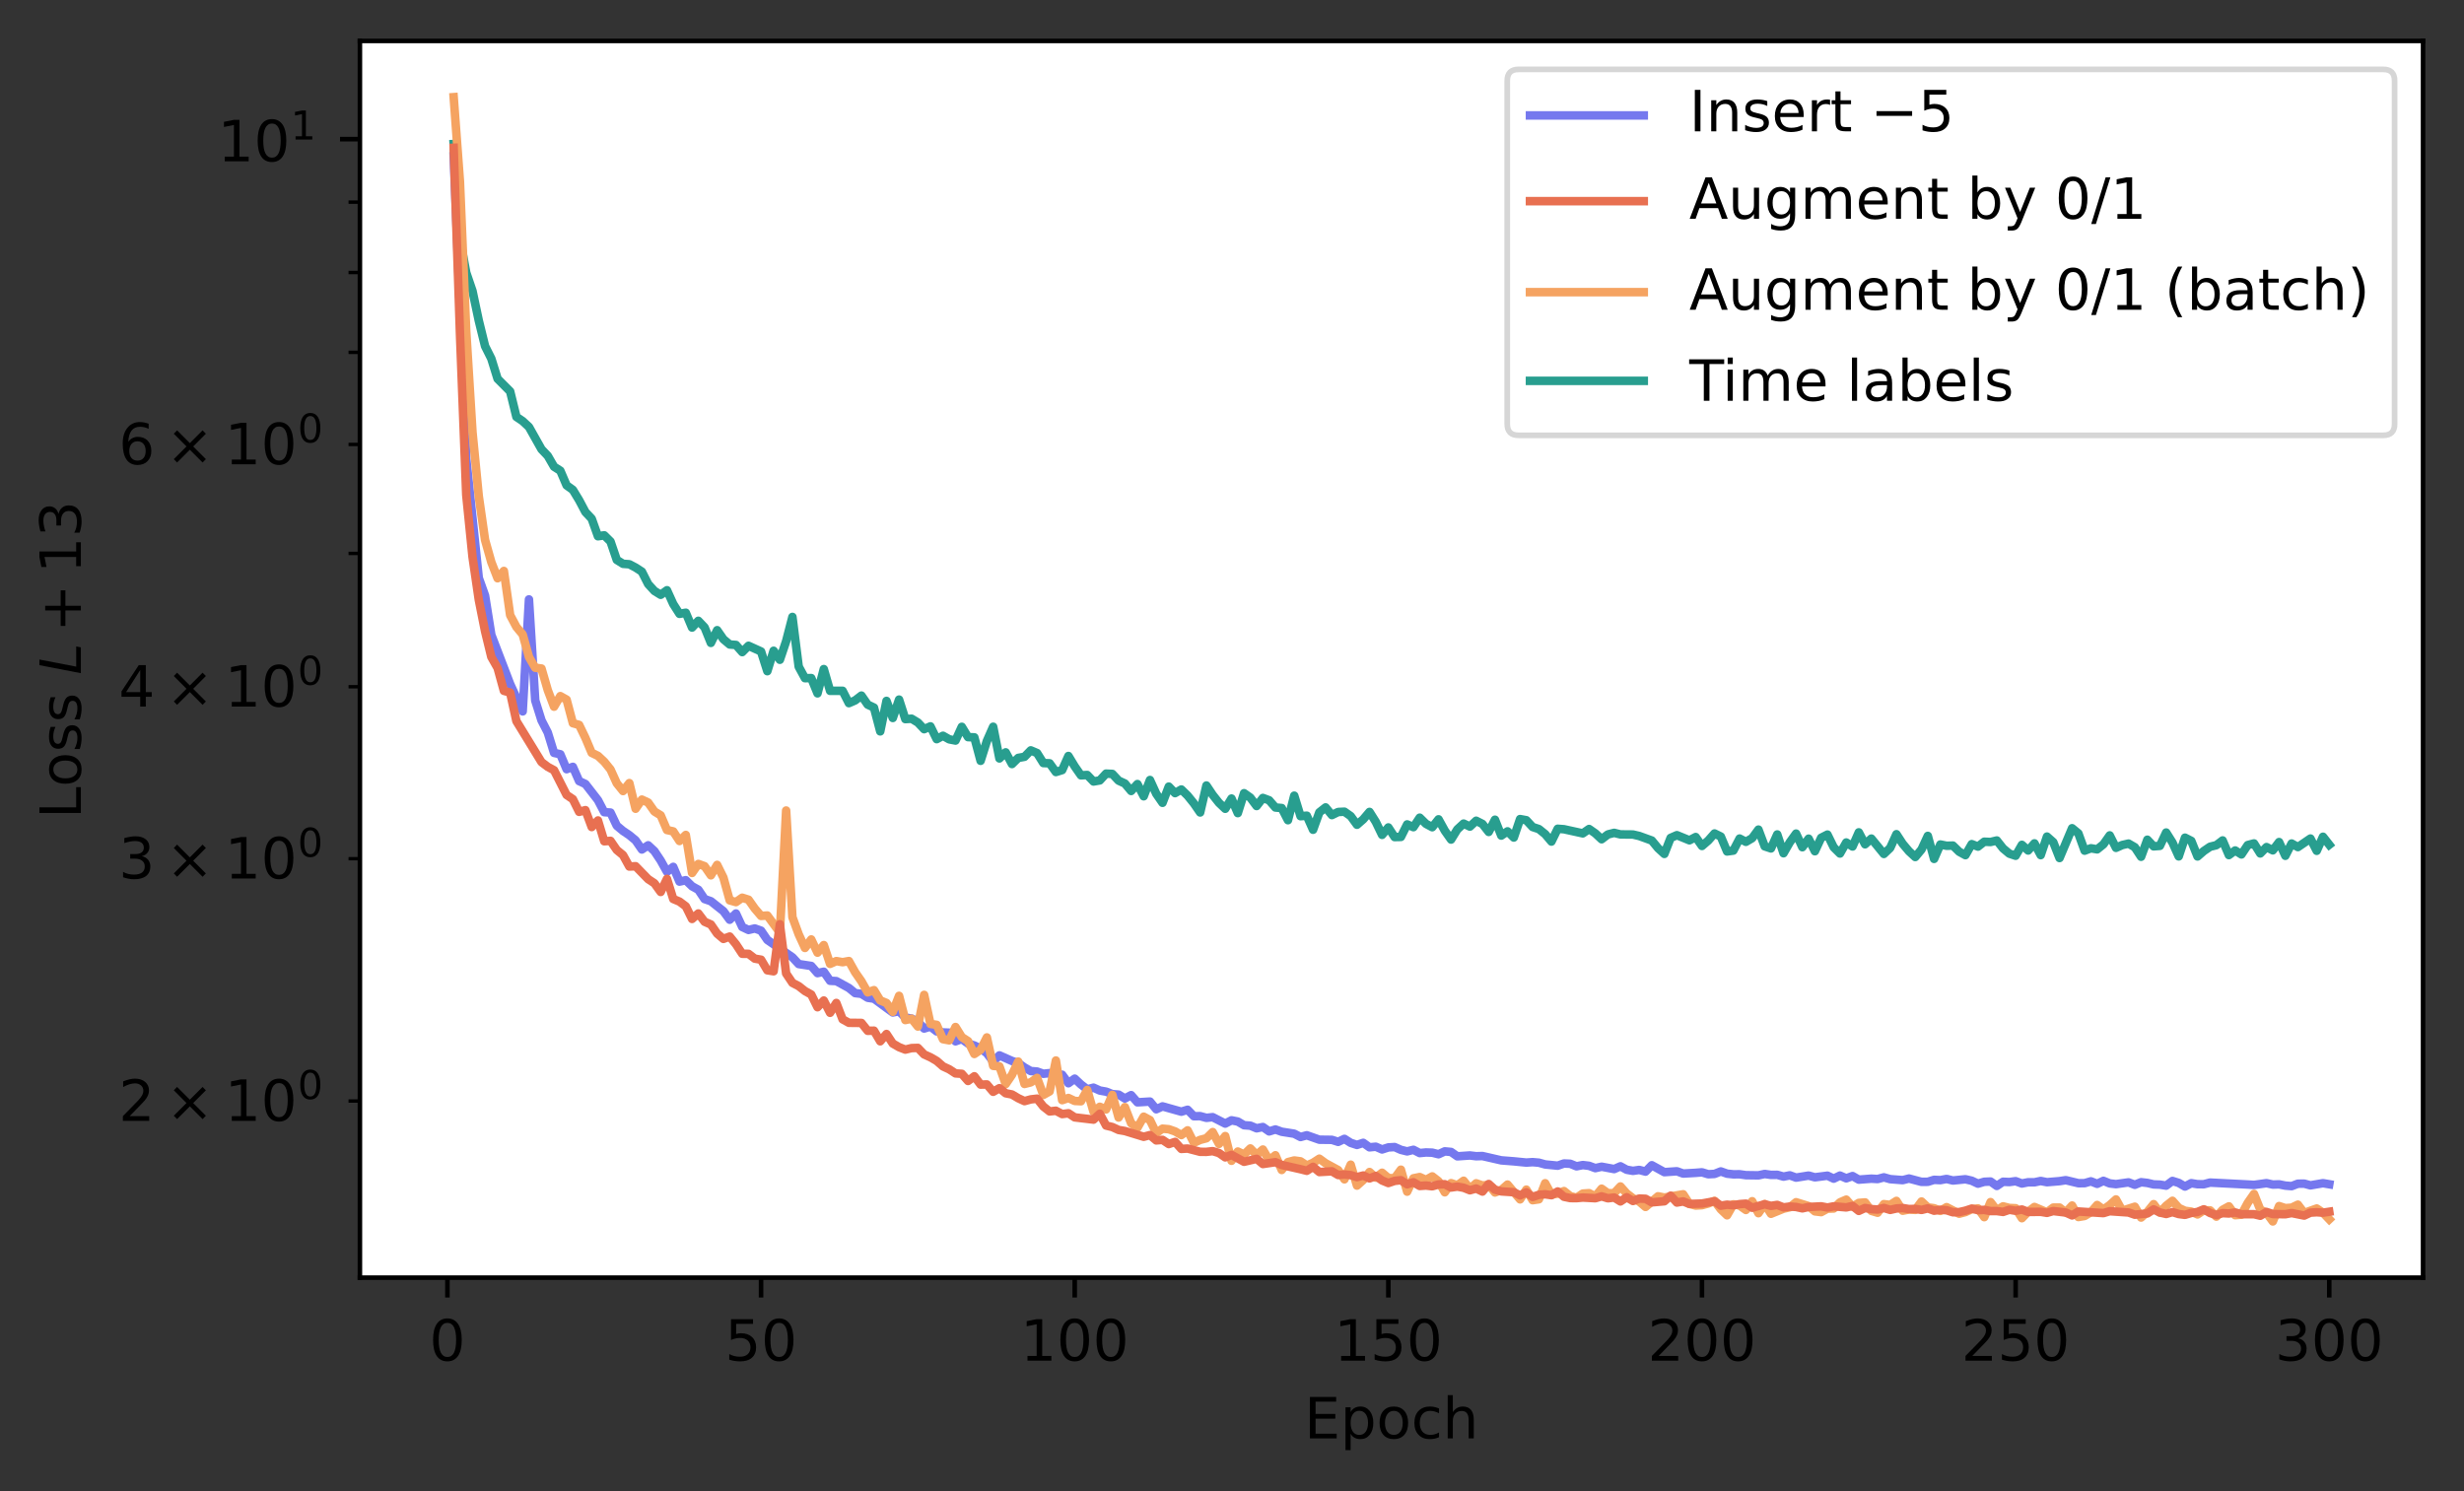 <?xml version="1.0" encoding="UTF-8"?>
<svg xmlns="http://www.w3.org/2000/svg" xmlns:xlink="http://www.w3.org/1999/xlink" width="433.172pt" height="262.184pt" viewBox="0 0 433.172 262.184" version="1.1">
<rect x="0" y="0" width="433.172" height="262.184" fill="#333333" stroke="none"/>
<defs>
<g>
<symbol overflow="visible" id="glyph0-0">
<path style="stroke:none;" d="M 3.18 -6.641 C 2.672 -6.641 2.289 -6.391 2.031 -5.891 C 1.77 -5.391 1.648 -4.641 1.648 -3.641 C 1.648 -2.641 1.77 -1.891 2.031 -1.391 C 2.289 -0.891 2.672 -0.641 3.18 -0.641 C 3.691 -0.641 4.07 -0.891 4.328 -1.391 C 4.578 -1.891 4.711 -2.641 4.711 -3.641 C 4.711 -4.641 4.578 -5.391 4.328 -5.891 C 4.07 -6.391 3.691 -6.641 3.18 -6.641 Z M 3.18 -7.422 C 3.988 -7.422 4.609 -7.09 5.051 -6.449 C 5.48 -5.801 5.699 -4.859 5.699 -3.641 C 5.699 -2.41 5.48 -1.469 5.051 -0.828 C 4.609 -0.191 3.988 0.129 3.172 0.129 C 2.352 0.129 1.73 -0.191 1.301 -0.828 C 0.871 -1.469 0.66 -2.41 0.66 -3.641 C 0.66 -4.859 0.871 -5.801 1.301 -6.449 C 1.73 -7.09 2.359 -7.422 3.18 -7.422 Z M 3.18 -7.422 "/>
</symbol>
<symbol overflow="visible" id="glyph0-1">
<path style="stroke:none;" d="M 1.078 -7.289 L 4.949 -7.289 L 4.949 -6.461 L 1.98 -6.461 L 1.98 -4.672 C 2.121 -4.719 2.27 -4.762 2.41 -4.781 C 2.551 -4.801 2.699 -4.82 2.84 -4.82 C 3.648 -4.82 4.289 -4.59 4.77 -4.148 C 5.25 -3.699 5.488 -3.102 5.488 -2.34 C 5.488 -1.551 5.238 -0.941 4.75 -0.512 C 4.262 -0.078 3.57 0.129 2.691 0.129 C 2.379 0.129 2.07 0.102 1.75 0.059 C 1.43 0.012 1.109 -0.059 0.77 -0.172 L 0.77 -1.16 C 1.059 -1 1.359 -0.879 1.68 -0.801 C 1.988 -0.719 2.32 -0.691 2.672 -0.691 C 3.23 -0.691 3.68 -0.828 4.012 -1.129 C 4.328 -1.43 4.5 -1.828 4.5 -2.34 C 4.5 -2.84 4.328 -3.238 4.012 -3.539 C 3.68 -3.84 3.23 -3.988 2.672 -3.988 C 2.41 -3.988 2.141 -3.961 1.879 -3.898 C 1.621 -3.84 1.352 -3.75 1.078 -3.629 Z M 1.078 -7.289 "/>
</symbol>
<symbol overflow="visible" id="glyph0-2">
<path style="stroke:none;" d="M 1.238 -0.828 L 2.852 -0.828 L 2.852 -6.391 L 1.102 -6.039 L 1.102 -6.941 L 2.84 -7.289 L 3.828 -7.289 L 3.828 -0.828 L 5.441 -0.828 L 5.441 0 L 1.238 0 Z M 1.238 -0.828 "/>
</symbol>
<symbol overflow="visible" id="glyph0-3">
<path style="stroke:none;" d="M 1.922 -0.828 L 5.359 -0.828 L 5.359 0 L 0.73 0 L 0.73 -0.828 C 1.102 -1.211 1.609 -1.73 2.262 -2.391 C 2.898 -3.039 3.309 -3.461 3.48 -3.648 C 3.801 -4 4.02 -4.301 4.141 -4.551 C 4.262 -4.789 4.328 -5.039 4.328 -5.281 C 4.328 -5.66 4.191 -5.98 3.922 -6.219 C 3.648 -6.461 3.301 -6.59 2.859 -6.59 C 2.551 -6.59 2.219 -6.531 1.879 -6.43 C 1.539 -6.32 1.172 -6.16 0.781 -5.941 L 0.781 -6.941 C 1.18 -7.102 1.551 -7.219 1.891 -7.301 C 2.23 -7.379 2.551 -7.422 2.84 -7.422 C 3.59 -7.422 4.191 -7.23 4.641 -6.852 C 5.09 -6.469 5.32 -5.969 5.32 -5.34 C 5.32 -5.039 5.262 -4.75 5.148 -4.488 C 5.039 -4.219 4.84 -3.898 4.539 -3.539 C 4.461 -3.441 4.199 -3.172 3.762 -2.719 C 3.32 -2.27 2.711 -1.641 1.922 -0.828 Z M 1.922 -0.828 "/>
</symbol>
<symbol overflow="visible" id="glyph0-4">
<path style="stroke:none;" d="M 4.059 -3.93 C 4.531 -3.828 4.898 -3.621 5.16 -3.301 C 5.422 -2.98 5.559 -2.578 5.559 -2.121 C 5.559 -1.398 5.309 -0.84 4.82 -0.449 C 4.32 -0.059 3.621 0.129 2.711 0.129 C 2.398 0.129 2.078 0.102 1.762 0.039 C 1.441 -0.012 1.102 -0.102 0.762 -0.219 L 0.762 -1.172 C 1.031 -1.012 1.328 -0.891 1.66 -0.809 C 1.98 -0.73 2.32 -0.691 2.68 -0.691 C 3.301 -0.691 3.77 -0.809 4.09 -1.051 C 4.41 -1.289 4.578 -1.648 4.578 -2.121 C 4.578 -2.539 4.43 -2.879 4.129 -3.121 C 3.828 -3.359 3.41 -3.488 2.871 -3.488 L 2.02 -3.488 L 2.02 -4.301 L 2.91 -4.301 C 3.391 -4.301 3.762 -4.391 4.02 -4.59 C 4.281 -4.781 4.41 -5.059 4.41 -5.43 C 4.41 -5.801 4.27 -6.09 4.012 -6.289 C 3.738 -6.488 3.359 -6.59 2.871 -6.59 C 2.602 -6.59 2.309 -6.559 2 -6.5 C 1.691 -6.441 1.352 -6.352 0.98 -6.23 L 0.98 -7.109 C 1.352 -7.211 1.699 -7.289 2.031 -7.34 C 2.352 -7.391 2.66 -7.422 2.961 -7.422 C 3.699 -7.422 4.289 -7.25 4.73 -6.91 C 5.172 -6.57 5.391 -6.109 5.391 -5.531 C 5.391 -5.129 5.27 -4.789 5.039 -4.512 C 4.809 -4.23 4.48 -4.031 4.059 -3.93 Z M 4.059 -3.93 "/>
</symbol>
<symbol overflow="visible" id="glyph0-5">
<path style="stroke:none;" d="M 0.98 -7.289 L 5.59 -7.289 L 5.59 -6.461 L 1.969 -6.461 L 1.969 -4.301 L 5.441 -4.301 L 5.441 -3.469 L 1.969 -3.469 L 1.969 -0.828 L 5.68 -0.828 L 5.68 0 L 0.98 0 Z M 0.98 -7.289 "/>
</symbol>
<symbol overflow="visible" id="glyph0-6">
<path style="stroke:none;" d="M 1.809 -0.82 L 1.809 2.07 L 0.91 2.07 L 0.91 -5.469 L 1.809 -5.469 L 1.809 -4.641 C 1.988 -4.961 2.23 -5.199 2.52 -5.359 C 2.809 -5.52 3.16 -5.602 3.559 -5.602 C 4.219 -5.602 4.762 -5.328 5.18 -4.809 C 5.59 -4.281 5.801 -3.59 5.801 -2.73 C 5.801 -1.871 5.59 -1.172 5.18 -0.648 C 4.762 -0.129 4.219 0.129 3.559 0.129 C 3.16 0.129 2.809 0.051 2.52 -0.102 C 2.23 -0.25 1.988 -0.488 1.809 -0.82 Z M 4.871 -2.73 C 4.871 -3.391 4.73 -3.898 4.461 -4.281 C 4.18 -4.66 3.809 -4.852 3.34 -4.852 C 2.859 -4.852 2.488 -4.66 2.219 -4.281 C 1.941 -3.898 1.809 -3.391 1.809 -2.73 C 1.809 -2.07 1.941 -1.551 2.219 -1.172 C 2.488 -0.789 2.859 -0.609 3.34 -0.609 C 3.809 -0.609 4.18 -0.789 4.461 -1.172 C 4.73 -1.551 4.871 -2.07 4.871 -2.73 Z M 4.871 -2.73 "/>
</symbol>
<symbol overflow="visible" id="glyph0-7">
<path style="stroke:none;" d="M 3.059 -4.84 C 2.578 -4.84 2.199 -4.648 1.922 -4.27 C 1.641 -3.891 1.5 -3.379 1.5 -2.73 C 1.5 -2.07 1.629 -1.559 1.91 -1.18 C 2.191 -0.801 2.57 -0.621 3.059 -0.621 C 3.539 -0.621 3.922 -0.801 4.199 -1.18 C 4.48 -1.559 4.621 -2.07 4.621 -2.73 C 4.621 -3.371 4.48 -3.891 4.199 -4.27 C 3.922 -4.648 3.539 -4.84 3.059 -4.84 Z M 3.059 -5.602 C 3.84 -5.602 4.449 -5.34 4.898 -4.84 C 5.34 -4.328 5.57 -3.629 5.57 -2.73 C 5.57 -1.828 5.34 -1.129 4.898 -0.629 C 4.449 -0.121 3.84 0.129 3.059 0.129 C 2.27 0.129 1.648 -0.121 1.211 -0.629 C 0.77 -1.129 0.551 -1.828 0.551 -2.73 C 0.551 -3.629 0.77 -4.328 1.211 -4.84 C 1.648 -5.34 2.27 -5.602 3.059 -5.602 Z M 3.059 -5.602 "/>
</symbol>
<symbol overflow="visible" id="glyph0-8">
<path style="stroke:none;" d="M 4.879 -5.262 L 4.879 -4.422 C 4.621 -4.559 4.371 -4.66 4.109 -4.73 C 3.852 -4.801 3.602 -4.84 3.34 -4.84 C 2.762 -4.84 2.301 -4.648 1.98 -4.281 C 1.66 -3.91 1.5 -3.391 1.5 -2.73 C 1.5 -2.059 1.66 -1.539 1.98 -1.172 C 2.301 -0.801 2.762 -0.621 3.34 -0.621 C 3.602 -0.621 3.852 -0.648 4.109 -0.719 C 4.371 -0.789 4.621 -0.898 4.879 -1.039 L 4.879 -0.211 C 4.621 -0.09 4.359 0 4.102 0.051 C 3.828 0.102 3.539 0.129 3.238 0.129 C 2.422 0.129 1.762 -0.121 1.281 -0.641 C 0.789 -1.148 0.551 -1.852 0.551 -2.73 C 0.551 -3.621 0.789 -4.32 1.281 -4.828 C 1.77 -5.34 2.441 -5.602 3.301 -5.602 C 3.578 -5.602 3.852 -5.57 4.109 -5.512 C 4.371 -5.449 4.629 -5.371 4.879 -5.262 Z M 4.879 -5.262 "/>
</symbol>
<symbol overflow="visible" id="glyph0-9">
<path style="stroke:none;" d="M 5.488 -3.301 L 5.488 0 L 4.59 0 L 4.59 -3.27 C 4.59 -3.789 4.48 -4.172 4.281 -4.43 C 4.078 -4.691 3.781 -4.82 3.379 -4.82 C 2.891 -4.82 2.512 -4.66 2.23 -4.352 C 1.949 -4.039 1.809 -3.621 1.809 -3.09 L 1.809 0 L 0.91 0 L 0.91 -7.602 L 1.809 -7.602 L 1.809 -4.621 C 2.02 -4.941 2.27 -5.191 2.57 -5.352 C 2.859 -5.512 3.199 -5.602 3.578 -5.602 C 4.199 -5.602 4.68 -5.398 5 -5.012 C 5.32 -4.621 5.488 -4.051 5.488 -3.301 Z M 5.488 -3.301 "/>
</symbol>
<symbol overflow="visible" id="glyph0-10">
<path style="stroke:none;" d="M 7.012 -5.371 L 4.781 -3.129 L 7.012 -0.898 L 6.43 -0.309 L 4.191 -2.551 L 1.949 -0.309 L 1.371 -0.898 L 3.602 -3.129 L 1.371 -5.371 L 1.949 -5.961 L 4.191 -3.719 L 6.43 -5.961 Z M 7.012 -5.371 "/>
</symbol>
<symbol overflow="visible" id="glyph0-11">
<path style="stroke:none;" d="M 3.781 -6.43 L 1.289 -2.539 L 3.781 -2.539 Z M 3.52 -7.289 L 4.762 -7.289 L 4.762 -2.539 L 5.801 -2.539 L 5.801 -1.719 L 4.762 -1.719 L 4.762 0 L 3.781 0 L 3.781 -1.719 L 0.488 -1.719 L 0.488 -2.672 Z M 3.52 -7.289 "/>
</symbol>
<symbol overflow="visible" id="glyph0-12">
<path style="stroke:none;" d="M 3.301 -4.039 C 2.859 -4.039 2.512 -3.879 2.25 -3.578 C 1.988 -3.281 1.859 -2.859 1.859 -2.34 C 1.859 -1.809 1.988 -1.391 2.25 -1.09 C 2.512 -0.789 2.859 -0.641 3.301 -0.641 C 3.738 -0.641 4.09 -0.789 4.352 -1.09 C 4.609 -1.391 4.738 -1.809 4.738 -2.34 C 4.738 -2.859 4.609 -3.281 4.352 -3.578 C 4.09 -3.879 3.738 -4.039 3.301 -4.039 Z M 5.262 -7.129 L 5.262 -6.23 C 5.012 -6.352 4.762 -6.441 4.512 -6.5 C 4.25 -6.559 4 -6.59 3.762 -6.59 C 3.102 -6.59 2.602 -6.371 2.262 -5.93 C 1.922 -5.488 1.719 -4.82 1.68 -3.941 C 1.871 -4.219 2.109 -4.441 2.398 -4.59 C 2.691 -4.738 3.012 -4.82 3.359 -4.82 C 4.09 -4.82 4.672 -4.59 5.09 -4.148 C 5.512 -3.711 5.73 -3.102 5.73 -2.34 C 5.73 -1.59 5.5 -0.988 5.059 -0.539 C 4.621 -0.09 4.031 0.129 3.301 0.129 C 2.461 0.129 1.809 -0.191 1.371 -0.828 C 0.922 -1.469 0.699 -2.41 0.699 -3.641 C 0.699 -4.789 0.969 -5.711 1.52 -6.391 C 2.059 -7.07 2.801 -7.422 3.719 -7.422 C 3.961 -7.422 4.211 -7.391 4.469 -7.352 C 4.719 -7.301 4.98 -7.23 5.262 -7.129 Z M 5.262 -7.129 "/>
</symbol>
<symbol overflow="visible" id="glyph0-13">
<path style="stroke:none;" d="M 0.98 -7.289 L 1.969 -7.289 L 1.969 0 L 0.98 0 Z M 0.98 -7.289 "/>
</symbol>
<symbol overflow="visible" id="glyph0-14">
<path style="stroke:none;" d="M 5.488 -3.301 L 5.488 0 L 4.59 0 L 4.59 -3.27 C 4.59 -3.789 4.48 -4.172 4.281 -4.43 C 4.078 -4.691 3.781 -4.82 3.379 -4.82 C 2.891 -4.82 2.512 -4.66 2.23 -4.352 C 1.949 -4.039 1.809 -3.621 1.809 -3.09 L 1.809 0 L 0.91 0 L 0.91 -5.469 L 1.809 -5.469 L 1.809 -4.621 C 2.02 -4.941 2.27 -5.191 2.57 -5.352 C 2.859 -5.512 3.199 -5.602 3.578 -5.602 C 4.199 -5.602 4.68 -5.398 5 -5.012 C 5.32 -4.621 5.488 -4.051 5.488 -3.301 Z M 5.488 -3.301 "/>
</symbol>
<symbol overflow="visible" id="glyph0-15">
<path style="stroke:none;" d="M 4.43 -5.309 L 4.43 -4.461 C 4.172 -4.578 3.91 -4.68 3.641 -4.75 C 3.359 -4.809 3.078 -4.852 2.789 -4.852 C 2.34 -4.852 2 -4.781 1.781 -4.641 C 1.559 -4.5 1.449 -4.301 1.449 -4.031 C 1.449 -3.82 1.531 -3.66 1.691 -3.539 C 1.852 -3.422 2.172 -3.301 2.648 -3.199 L 2.961 -3.129 C 3.602 -2.988 4.051 -2.789 4.32 -2.551 C 4.578 -2.301 4.719 -1.949 4.719 -1.512 C 4.719 -1 4.52 -0.602 4.121 -0.309 C 3.719 -0.012 3.16 0.129 2.461 0.129 C 2.16 0.129 1.859 0.102 1.539 0.051 C 1.219 0 0.891 -0.078 0.539 -0.199 L 0.539 -1.129 C 0.871 -0.949 1.199 -0.82 1.52 -0.738 C 1.84 -0.648 2.16 -0.609 2.48 -0.609 C 2.898 -0.609 3.23 -0.68 3.461 -0.82 C 3.68 -0.961 3.801 -1.172 3.801 -1.441 C 3.801 -1.68 3.711 -1.871 3.551 -2 C 3.391 -2.129 3.031 -2.262 2.469 -2.379 L 2.16 -2.449 C 1.602 -2.57 1.191 -2.75 0.949 -2.988 C 0.699 -3.23 0.578 -3.559 0.578 -3.988 C 0.578 -4.5 0.762 -4.898 1.121 -5.18 C 1.48 -5.461 2 -5.602 2.68 -5.602 C 3.012 -5.602 3.32 -5.57 3.621 -5.52 C 3.91 -5.469 4.18 -5.398 4.43 -5.309 Z M 4.43 -5.309 "/>
</symbol>
<symbol overflow="visible" id="glyph0-16">
<path style="stroke:none;" d="M 5.621 -2.961 L 5.621 -2.52 L 1.488 -2.52 C 1.531 -1.898 1.711 -1.422 2.051 -1.102 C 2.379 -0.781 2.84 -0.621 3.441 -0.621 C 3.781 -0.621 4.121 -0.66 4.441 -0.738 C 4.762 -0.82 5.09 -0.949 5.41 -1.129 L 5.41 -0.281 C 5.09 -0.141 4.762 -0.031 4.422 0.031 C 4.078 0.09 3.73 0.129 3.391 0.129 C 2.512 0.129 1.82 -0.121 1.309 -0.621 C 0.801 -1.121 0.551 -1.809 0.551 -2.68 C 0.551 -3.57 0.789 -4.281 1.27 -4.809 C 1.75 -5.328 2.41 -5.602 3.23 -5.602 C 3.969 -5.602 4.551 -5.359 4.98 -4.891 C 5.398 -4.41 5.621 -3.77 5.621 -2.961 Z M 4.719 -3.219 C 4.711 -3.711 4.57 -4.102 4.309 -4.398 C 4.039 -4.691 3.68 -4.84 3.238 -4.84 C 2.738 -4.84 2.34 -4.691 2.039 -4.41 C 1.738 -4.129 1.559 -3.73 1.52 -3.219 Z M 4.719 -3.219 "/>
</symbol>
<symbol overflow="visible" id="glyph0-17">
<path style="stroke:none;" d="M 4.109 -4.629 C 4.012 -4.691 3.898 -4.73 3.781 -4.762 C 3.66 -4.781 3.531 -4.801 3.391 -4.801 C 2.879 -4.801 2.488 -4.629 2.219 -4.301 C 1.941 -3.969 1.809 -3.5 1.809 -2.879 L 1.809 0 L 0.91 0 L 0.91 -5.469 L 1.809 -5.469 L 1.809 -4.621 C 1.988 -4.949 2.238 -5.199 2.539 -5.359 C 2.84 -5.52 3.211 -5.602 3.648 -5.602 C 3.711 -5.602 3.781 -5.59 3.859 -5.59 C 3.93 -5.578 4.012 -5.57 4.109 -5.551 Z M 4.109 -4.629 "/>
</symbol>
<symbol overflow="visible" id="glyph0-18">
<path style="stroke:none;" d="M 1.828 -7.02 L 1.828 -5.469 L 3.68 -5.469 L 3.68 -4.77 L 1.828 -4.77 L 1.828 -1.801 C 1.828 -1.352 1.891 -1.059 2.012 -0.941 C 2.129 -0.809 2.379 -0.75 2.762 -0.75 L 3.68 -0.75 L 3.68 0 L 2.762 0 C 2.059 0 1.578 -0.129 1.32 -0.391 C 1.059 -0.648 0.93 -1.121 0.93 -1.801 L 0.93 -4.77 L 0.27 -4.77 L 0.27 -5.469 L 0.93 -5.469 L 0.93 -7.02 Z M 1.828 -7.02 "/>
</symbol>
<symbol overflow="visible" id="glyph0-19">
<path style="stroke:none;" d=""/>
</symbol>
<symbol overflow="visible" id="glyph0-20">
<path style="stroke:none;" d="M 3.422 -6.32 L 2.078 -2.691 L 4.762 -2.691 Z M 2.859 -7.289 L 3.98 -7.289 L 6.762 0 L 5.73 0 L 5.07 -1.871 L 1.781 -1.871 L 1.121 0 L 0.078 0 Z M 2.859 -7.289 "/>
</symbol>
<symbol overflow="visible" id="glyph0-21">
<path style="stroke:none;" d="M 0.852 -2.16 L 0.852 -5.469 L 1.75 -5.469 L 1.75 -2.191 C 1.75 -1.672 1.852 -1.289 2.051 -1.031 C 2.25 -0.77 2.551 -0.641 2.961 -0.641 C 3.441 -0.641 3.828 -0.789 4.109 -1.102 C 4.391 -1.41 4.531 -1.828 4.531 -2.371 L 4.531 -5.469 L 5.43 -5.469 L 5.43 0 L 4.531 0 L 4.531 -0.84 C 4.309 -0.5 4.051 -0.262 3.77 -0.102 C 3.48 0.051 3.148 0.129 2.77 0.129 C 2.141 0.129 1.66 -0.059 1.34 -0.449 C 1.012 -0.828 0.852 -1.398 0.852 -2.16 Z M 3.109 -5.602 Z M 3.109 -5.602 "/>
</symbol>
<symbol overflow="visible" id="glyph0-22">
<path style="stroke:none;" d="M 4.539 -2.801 C 4.539 -3.441 4.398 -3.949 4.141 -4.309 C 3.871 -4.672 3.488 -4.852 3.012 -4.852 C 2.531 -4.852 2.148 -4.672 1.879 -4.309 C 1.609 -3.949 1.48 -3.441 1.48 -2.801 C 1.48 -2.148 1.609 -1.648 1.879 -1.289 C 2.148 -0.93 2.531 -0.75 3.012 -0.75 C 3.488 -0.75 3.871 -0.93 4.141 -1.289 C 4.398 -1.648 4.539 -2.148 4.539 -2.801 Z M 5.441 -0.68 C 5.441 0.238 5.23 0.93 4.82 1.391 C 4.398 1.84 3.77 2.07 2.922 2.07 C 2.602 2.07 2.309 2.039 2.031 2 C 1.75 1.949 1.469 1.879 1.211 1.781 L 1.211 0.91 C 1.469 1.051 1.73 1.148 1.988 1.219 C 2.25 1.289 2.512 1.328 2.781 1.328 C 3.359 1.328 3.801 1.172 4.102 0.871 C 4.391 0.559 4.539 0.102 4.539 -0.52 L 4.539 -0.961 C 4.352 -0.641 4.109 -0.398 3.82 -0.238 C 3.531 -0.078 3.191 0 2.789 0 C 2.109 0 1.57 -0.25 1.16 -0.762 C 0.75 -1.27 0.551 -1.949 0.551 -2.801 C 0.551 -3.641 0.75 -4.32 1.16 -4.828 C 1.57 -5.34 2.109 -5.602 2.789 -5.602 C 3.191 -5.602 3.531 -5.52 3.82 -5.359 C 4.109 -5.199 4.352 -4.961 4.539 -4.641 L 4.539 -5.469 L 5.441 -5.469 Z M 5.441 -0.68 "/>
</symbol>
<symbol overflow="visible" id="glyph0-23">
<path style="stroke:none;" d="M 5.199 -4.422 C 5.422 -4.82 5.691 -5.109 6 -5.309 C 6.309 -5.5 6.68 -5.602 7.109 -5.602 C 7.672 -5.602 8.109 -5.398 8.422 -5 C 8.73 -4.602 8.891 -4.031 8.891 -3.301 L 8.891 0 L 7.988 0 L 7.988 -3.27 C 7.988 -3.789 7.891 -4.18 7.711 -4.441 C 7.52 -4.691 7.238 -4.82 6.859 -4.82 C 6.391 -4.82 6.02 -4.66 5.75 -4.352 C 5.48 -4.039 5.352 -3.621 5.352 -3.09 L 5.352 0 L 4.449 0 L 4.449 -3.27 C 4.449 -3.789 4.352 -4.18 4.172 -4.441 C 3.98 -4.691 3.691 -4.82 3.309 -4.82 C 2.852 -4.82 2.48 -4.66 2.211 -4.352 C 1.941 -4.039 1.809 -3.621 1.809 -3.09 L 1.809 0 L 0.91 0 L 0.91 -5.469 L 1.809 -5.469 L 1.809 -4.621 C 2.012 -4.949 2.262 -5.199 2.551 -5.359 C 2.828 -5.52 3.172 -5.602 3.57 -5.602 C 3.969 -5.602 4.301 -5.5 4.578 -5.301 C 4.859 -5.102 5.059 -4.801 5.199 -4.422 Z M 5.199 -4.422 "/>
</symbol>
<symbol overflow="visible" id="glyph0-24">
<path style="stroke:none;" d="M 4.871 -2.73 C 4.871 -3.391 4.73 -3.898 4.461 -4.281 C 4.18 -4.66 3.809 -4.852 3.34 -4.852 C 2.859 -4.852 2.488 -4.66 2.219 -4.281 C 1.941 -3.898 1.809 -3.391 1.809 -2.73 C 1.809 -2.07 1.941 -1.551 2.219 -1.172 C 2.488 -0.789 2.859 -0.609 3.34 -0.609 C 3.809 -0.609 4.18 -0.789 4.461 -1.172 C 4.73 -1.551 4.871 -2.07 4.871 -2.73 Z M 1.809 -4.641 C 1.988 -4.961 2.23 -5.199 2.52 -5.359 C 2.809 -5.52 3.16 -5.602 3.559 -5.602 C 4.219 -5.602 4.762 -5.328 5.18 -4.809 C 5.59 -4.281 5.801 -3.59 5.801 -2.73 C 5.801 -1.871 5.59 -1.172 5.18 -0.648 C 4.762 -0.129 4.219 0.129 3.559 0.129 C 3.16 0.129 2.809 0.051 2.52 -0.102 C 2.23 -0.25 1.988 -0.488 1.809 -0.82 L 1.809 0 L 0.91 0 L 0.91 -7.602 L 1.809 -7.602 Z M 1.809 -4.641 "/>
</symbol>
<symbol overflow="visible" id="glyph0-25">
<path style="stroke:none;" d="M 3.219 0.5 C 2.961 1.141 2.711 1.57 2.469 1.77 C 2.23 1.969 1.91 2.07 1.512 2.07 L 0.789 2.07 L 0.789 1.32 L 1.32 1.32 C 1.559 1.32 1.75 1.262 1.891 1.141 C 2.031 1.02 2.18 0.75 2.352 0.309 L 2.512 -0.09 L 0.301 -5.469 L 1.25 -5.469 L 2.961 -1.191 L 4.672 -5.469 L 5.621 -5.469 Z M 3.219 0.5 "/>
</symbol>
<symbol overflow="visible" id="glyph0-26">
<path style="stroke:none;" d="M 2.539 -7.289 L 3.371 -7.289 L 0.828 0.922 L 0 0.922 Z M 2.539 -7.289 "/>
</symbol>
<symbol overflow="visible" id="glyph0-27">
<path style="stroke:none;" d="M 3.102 -7.59 C 2.66 -6.828 2.34 -6.09 2.129 -5.359 C 1.91 -4.629 1.809 -3.891 1.809 -3.141 C 1.809 -2.379 1.91 -1.641 2.129 -0.91 C 2.34 -0.172 2.66 0.559 3.102 1.309 L 2.32 1.309 C 1.828 0.539 1.461 -0.199 1.219 -0.941 C 0.98 -1.68 0.859 -2.41 0.859 -3.141 C 0.859 -3.859 0.98 -4.59 1.219 -5.328 C 1.461 -6.07 1.82 -6.82 2.32 -7.59 Z M 3.102 -7.59 "/>
</symbol>
<symbol overflow="visible" id="glyph0-28">
<path style="stroke:none;" d="M 3.43 -2.75 C 2.699 -2.75 2.199 -2.66 1.922 -2.5 C 1.641 -2.328 1.5 -2.051 1.5 -1.648 C 1.5 -1.328 1.602 -1.07 1.809 -0.891 C 2.02 -0.699 2.309 -0.609 2.672 -0.609 C 3.172 -0.609 3.57 -0.781 3.871 -1.141 C 4.172 -1.488 4.32 -1.961 4.32 -2.551 L 4.32 -2.75 Z M 5.219 -3.121 L 5.219 0 L 4.32 0 L 4.32 -0.828 C 4.109 -0.488 3.852 -0.25 3.551 -0.102 C 3.25 0.051 2.871 0.129 2.43 0.129 C 1.871 0.129 1.422 -0.02 1.09 -0.328 C 0.762 -0.641 0.602 -1.059 0.602 -1.59 C 0.602 -2.199 0.801 -2.66 1.219 -2.98 C 1.629 -3.289 2.238 -3.449 3.059 -3.449 L 4.32 -3.449 L 4.32 -3.539 C 4.32 -3.949 4.18 -4.27 3.91 -4.5 C 3.641 -4.719 3.262 -4.84 2.77 -4.84 C 2.449 -4.84 2.148 -4.801 1.852 -4.719 C 1.551 -4.641 1.27 -4.531 1 -4.391 L 1 -5.219 C 1.32 -5.34 1.641 -5.441 1.949 -5.5 C 2.262 -5.559 2.559 -5.602 2.859 -5.602 C 3.648 -5.602 4.238 -5.391 4.629 -4.98 C 5.02 -4.57 5.219 -3.949 5.219 -3.121 Z M 5.219 -3.121 "/>
</symbol>
<symbol overflow="visible" id="glyph0-29">
<path style="stroke:none;" d="M 0.801 -7.59 L 1.578 -7.59 C 2.059 -6.82 2.43 -6.07 2.672 -5.328 C 2.91 -4.59 3.039 -3.859 3.039 -3.141 C 3.039 -2.41 2.91 -1.68 2.672 -0.941 C 2.43 -0.199 2.059 0.539 1.578 1.309 L 0.801 1.309 C 1.23 0.559 1.551 -0.172 1.77 -0.91 C 1.98 -1.641 2.09 -2.379 2.09 -3.141 C 2.09 -3.891 1.98 -4.629 1.77 -5.359 C 1.551 -6.09 1.23 -6.828 0.801 -7.59 Z M 0.801 -7.59 "/>
</symbol>
<symbol overflow="visible" id="glyph0-30">
<path style="stroke:none;" d="M -0.02 -7.289 L 6.141 -7.289 L 6.141 -6.461 L 3.551 -6.461 L 3.551 0 L 2.559 0 L 2.559 -6.461 L -0.02 -6.461 Z M -0.02 -7.289 "/>
</symbol>
<symbol overflow="visible" id="glyph0-31">
<path style="stroke:none;" d="M 0.941 -5.469 L 1.84 -5.469 L 1.84 0 L 0.941 0 Z M 0.941 -7.602 L 1.84 -7.602 L 1.84 -6.461 L 0.941 -6.461 Z M 0.941 -7.602 "/>
</symbol>
<symbol overflow="visible" id="glyph0-32">
<path style="stroke:none;" d="M 0.941 -7.602 L 1.84 -7.602 L 1.84 0 L 0.941 0 Z M 0.941 -7.602 "/>
</symbol>
<symbol overflow="visible" id="glyph1-0">
<path style="stroke:none;" d="M 0.867 -0.582 L 1.996 -0.582 L 1.996 -4.473 L 0.77 -4.227 L 0.77 -4.859 L 1.988 -5.102 L 2.68 -5.102 L 2.68 -0.582 L 3.809 -0.582 L 3.809 0 L 0.867 0 Z M 0.867 -0.582 "/>
</symbol>
<symbol overflow="visible" id="glyph1-1">
<path style="stroke:none;" d="M 2.227 -4.648 C 1.867 -4.648 1.602 -4.473 1.422 -4.121 C 1.238 -3.773 1.156 -3.246 1.156 -2.547 C 1.156 -1.848 1.238 -1.324 1.422 -0.973 C 1.602 -0.621 1.867 -0.449 2.227 -0.449 C 2.582 -0.449 2.848 -0.621 3.031 -0.973 C 3.207 -1.324 3.297 -1.848 3.297 -2.547 C 3.297 -3.246 3.207 -3.773 3.031 -4.121 C 2.848 -4.473 2.582 -4.648 2.227 -4.648 Z M 2.227 -5.195 C 2.793 -5.195 3.227 -4.965 3.535 -4.516 C 3.836 -4.059 3.988 -3.402 3.988 -2.547 C 3.988 -1.688 3.836 -1.027 3.535 -0.582 C 3.227 -0.133 2.793 0.09 2.219 0.09 C 1.645 0.09 1.211 -0.133 0.91 -0.582 C 0.609 -1.027 0.461 -1.688 0.461 -2.547 C 0.461 -3.402 0.609 -4.059 0.91 -4.516 C 1.211 -4.965 1.652 -5.195 2.227 -5.195 Z M 2.227 -5.195 "/>
</symbol>
<symbol overflow="visible" id="glyph2-0">
<path style="stroke:none;" d="M -7.289 -0.98 L -7.289 -1.969 L -0.828 -1.969 L -0.828 -5.52 L 0 -5.52 L 0 -0.98 Z M -7.289 -0.98 "/>
</symbol>
<symbol overflow="visible" id="glyph2-1">
<path style="stroke:none;" d="M -4.84 -3.059 C -4.84 -2.578 -4.648 -2.199 -4.27 -1.922 C -3.891 -1.641 -3.379 -1.5 -2.73 -1.5 C -2.07 -1.5 -1.559 -1.629 -1.18 -1.91 C -0.801 -2.191 -0.621 -2.57 -0.621 -3.059 C -0.621 -3.539 -0.801 -3.922 -1.18 -4.199 C -1.559 -4.48 -2.07 -4.621 -2.73 -4.621 C -3.371 -4.621 -3.891 -4.48 -4.27 -4.199 C -4.648 -3.922 -4.84 -3.539 -4.84 -3.059 Z M -5.602 -3.059 C -5.602 -3.84 -5.34 -4.449 -4.84 -4.898 C -4.328 -5.34 -3.629 -5.57 -2.73 -5.57 C -1.828 -5.57 -1.129 -5.34 -0.629 -4.898 C -0.121 -4.449 0.129 -3.84 0.129 -3.059 C 0.129 -2.27 -0.121 -1.648 -0.629 -1.211 C -1.129 -0.77 -1.828 -0.551 -2.73 -0.551 C -3.629 -0.551 -4.328 -0.77 -4.84 -1.211 C -5.34 -1.648 -5.602 -2.27 -5.602 -3.059 Z M -5.602 -3.059 "/>
</symbol>
<symbol overflow="visible" id="glyph2-2">
<path style="stroke:none;" d="M -5.309 -4.43 L -4.461 -4.43 C -4.578 -4.172 -4.68 -3.91 -4.75 -3.641 C -4.809 -3.359 -4.852 -3.078 -4.852 -2.789 C -4.852 -2.34 -4.781 -2 -4.641 -1.781 C -4.5 -1.559 -4.301 -1.449 -4.031 -1.449 C -3.82 -1.449 -3.66 -1.531 -3.539 -1.691 C -3.422 -1.852 -3.301 -2.172 -3.199 -2.648 L -3.129 -2.961 C -2.988 -3.602 -2.789 -4.051 -2.551 -4.32 C -2.301 -4.578 -1.949 -4.719 -1.512 -4.719 C -1 -4.719 -0.602 -4.52 -0.309 -4.121 C -0.012 -3.719 0.129 -3.16 0.129 -2.461 C 0.129 -2.16 0.102 -1.859 0.051 -1.539 C 0 -1.219 -0.078 -0.891 -0.199 -0.539 L -1.129 -0.539 C -0.949 -0.871 -0.82 -1.199 -0.738 -1.52 C -0.648 -1.84 -0.609 -2.16 -0.609 -2.48 C -0.609 -2.898 -0.68 -3.23 -0.82 -3.461 C -0.961 -3.68 -1.172 -3.801 -1.441 -3.801 C -1.68 -3.801 -1.871 -3.711 -2 -3.551 C -2.129 -3.391 -2.262 -3.031 -2.379 -2.469 L -2.449 -2.16 C -2.57 -1.602 -2.75 -1.191 -2.988 -0.949 C -3.23 -0.699 -3.559 -0.578 -3.988 -0.578 C -4.5 -0.578 -4.898 -0.762 -5.18 -1.121 C -5.461 -1.48 -5.602 -2 -5.602 -2.68 C -5.602 -3.012 -5.57 -3.32 -5.52 -3.621 C -5.469 -3.91 -5.398 -4.18 -5.309 -4.43 Z M -5.309 -4.43 "/>
</symbol>
<symbol overflow="visible" id="glyph2-3">
<path style="stroke:none;" d=""/>
</symbol>
<symbol overflow="visible" id="glyph2-4">
<path style="stroke:none;" d="M -6.27 -4.602 L -3.551 -4.602 L -3.551 -7.32 L -2.719 -7.32 L -2.719 -4.602 L 0 -4.602 L 0 -3.781 L -2.719 -3.781 L -2.719 -1.059 L -3.551 -1.059 L -3.551 -3.781 L -6.27 -3.781 Z M -6.27 -4.602 "/>
</symbol>
<symbol overflow="visible" id="glyph2-5">
<path style="stroke:none;" d="M -0.828 -1.238 L -0.828 -2.852 L -6.391 -2.852 L -6.039 -1.102 L -6.941 -1.102 L -7.289 -2.84 L -7.289 -3.828 L -0.828 -3.828 L -0.828 -5.441 L 0 -5.441 L 0 -1.238 Z M -0.828 -1.238 "/>
</symbol>
<symbol overflow="visible" id="glyph2-6">
<path style="stroke:none;" d="M -3.93 -4.059 C -3.828 -4.531 -3.621 -4.898 -3.301 -5.16 C -2.98 -5.422 -2.578 -5.559 -2.121 -5.559 C -1.398 -5.559 -0.84 -5.309 -0.449 -4.82 C -0.059 -4.32 0.129 -3.621 0.129 -2.711 C 0.129 -2.398 0.102 -2.078 0.039 -1.762 C -0.012 -1.441 -0.102 -1.102 -0.219 -0.762 L -1.172 -0.762 C -1.012 -1.031 -0.891 -1.328 -0.809 -1.66 C -0.73 -1.98 -0.691 -2.32 -0.691 -2.68 C -0.691 -3.301 -0.809 -3.77 -1.051 -4.09 C -1.289 -4.41 -1.648 -4.578 -2.121 -4.578 C -2.539 -4.578 -2.879 -4.43 -3.121 -4.129 C -3.359 -3.828 -3.488 -3.41 -3.488 -2.871 L -3.488 -2.02 L -4.301 -2.02 L -4.301 -2.91 C -4.301 -3.391 -4.391 -3.762 -4.59 -4.02 C -4.781 -4.281 -5.059 -4.41 -5.43 -4.41 C -5.801 -4.41 -6.09 -4.27 -6.289 -4.012 C -6.488 -3.738 -6.59 -3.359 -6.59 -2.871 C -6.59 -2.602 -6.559 -2.309 -6.5 -2 C -6.441 -1.691 -6.352 -1.352 -6.23 -0.98 L -7.109 -0.98 C -7.211 -1.352 -7.289 -1.699 -7.34 -2.031 C -7.391 -2.352 -7.422 -2.66 -7.422 -2.961 C -7.422 -3.699 -7.25 -4.289 -6.91 -4.73 C -6.57 -5.172 -6.109 -5.391 -5.531 -5.391 C -5.129 -5.391 -4.789 -5.27 -4.512 -5.039 C -4.23 -4.809 -4.031 -4.48 -3.93 -4.059 Z M -3.93 -4.059 "/>
</symbol>
<symbol overflow="visible" id="glyph3-0">
<path style="stroke:none;" d="M -7.289 -1.68 L -7.289 -2.672 L -0.82 -1.422 L -0.82 -4.969 L 0 -4.809 L 0 -0.27 Z M -7.289 -1.68 "/>
</symbol>
</g>
<clipPath id="clip1">
  <path d="M 250 0 L 433.172 0 L 433.172 91 L 250 91 Z M 250 0 "/>
</clipPath>
</defs>
<g id="surface1">
<path style=" stroke:none;fill-rule:nonzero;fill:rgb(100%,100%,100%);fill-opacity:1;" d="M 63.273 224.641 L 425.973 224.641 L 425.973 7.199 L 63.273 7.199 Z M 63.273 224.641 "/>
<path style="fill:none;stroke-width:0.8;stroke-linecap:butt;stroke-linejoin:round;stroke:rgb(0%,0%,0%);stroke-opacity:1;stroke-miterlimit:10;" d="M 78.656 37.543 L 78.656 34.043 " transform="matrix(1,0,0,-1,0,262.184)"/>
<g style="fill:rgb(0%,0%,0%);fill-opacity:1;">
  <use xlink:href="#glyph0-0" x="75.476" y="239.234"/>
</g>
<path style="fill:none;stroke-width:0.8;stroke-linecap:butt;stroke-linejoin:round;stroke:rgb(0%,0%,0%);stroke-opacity:1;stroke-miterlimit:10;" d="M 133.793 37.543 L 133.793 34.043 " transform="matrix(1,0,0,-1,0,262.184)"/>
<g style="fill:rgb(0%,0%,0%);fill-opacity:1;">
  <use xlink:href="#glyph0-1" x="127.434" y="239.234"/>
  <use xlink:href="#glyph0-0" x="133.794" y="239.234"/>
</g>
<path style="fill:none;stroke-width:0.8;stroke-linecap:butt;stroke-linejoin:round;stroke:rgb(0%,0%,0%);stroke-opacity:1;stroke-miterlimit:10;" d="M 188.934 37.543 L 188.934 34.043 " transform="matrix(1,0,0,-1,0,262.184)"/>
<g style="fill:rgb(0%,0%,0%);fill-opacity:1;">
  <use xlink:href="#glyph0-2" x="179.393" y="239.234"/>
  <use xlink:href="#glyph0-0" x="185.753" y="239.234"/>
  <use xlink:href="#glyph0-0" x="192.113" y="239.234"/>
</g>
<path style="fill:none;stroke-width:0.8;stroke-linecap:butt;stroke-linejoin:round;stroke:rgb(0%,0%,0%);stroke-opacity:1;stroke-miterlimit:10;" d="M 244.07 37.543 L 244.07 34.043 " transform="matrix(1,0,0,-1,0,262.184)"/>
<g style="fill:rgb(0%,0%,0%);fill-opacity:1;">
  <use xlink:href="#glyph0-2" x="234.531" y="239.234"/>
  <use xlink:href="#glyph0-1" x="240.891" y="239.234"/>
  <use xlink:href="#glyph0-0" x="247.251" y="239.234"/>
</g>
<path style="fill:none;stroke-width:0.8;stroke-linecap:butt;stroke-linejoin:round;stroke:rgb(0%,0%,0%);stroke-opacity:1;stroke-miterlimit:10;" d="M 299.207 37.543 L 299.207 34.043 " transform="matrix(1,0,0,-1,0,262.184)"/>
<g style="fill:rgb(0%,0%,0%);fill-opacity:1;">
  <use xlink:href="#glyph0-3" x="289.67" y="239.234"/>
  <use xlink:href="#glyph0-0" x="296.03" y="239.234"/>
  <use xlink:href="#glyph0-0" x="302.39" y="239.234"/>
</g>
<path style="fill:none;stroke-width:0.8;stroke-linecap:butt;stroke-linejoin:round;stroke:rgb(0%,0%,0%);stroke-opacity:1;stroke-miterlimit:10;" d="M 354.348 37.543 L 354.348 34.043 " transform="matrix(1,0,0,-1,0,262.184)"/>
<g style="fill:rgb(0%,0%,0%);fill-opacity:1;">
  <use xlink:href="#glyph0-3" x="344.808" y="239.234"/>
  <use xlink:href="#glyph0-1" x="351.168" y="239.234"/>
  <use xlink:href="#glyph0-0" x="357.528" y="239.234"/>
</g>
<path style="fill:none;stroke-width:0.8;stroke-linecap:butt;stroke-linejoin:round;stroke:rgb(0%,0%,0%);stroke-opacity:1;stroke-miterlimit:10;" d="M 409.484 37.543 L 409.484 34.043 " transform="matrix(1,0,0,-1,0,262.184)"/>
<g style="fill:rgb(0%,0%,0%);fill-opacity:1;">
  <use xlink:href="#glyph0-4" x="399.946" y="239.234"/>
  <use xlink:href="#glyph0-0" x="406.306" y="239.234"/>
  <use xlink:href="#glyph0-0" x="412.666" y="239.234"/>
</g>
<g style="fill:rgb(0%,0%,0%);fill-opacity:1;">
  <use xlink:href="#glyph0-5" x="229.309" y="252.906"/>
  <use xlink:href="#glyph0-6" x="235.629" y="252.906"/>
  <use xlink:href="#glyph0-7" x="241.979" y="252.906"/>
  <use xlink:href="#glyph0-8" x="248.099" y="252.906"/>
  <use xlink:href="#glyph0-9" x="253.599" y="252.906"/>
</g>
<path style="fill:none;stroke-width:0.8;stroke-linecap:butt;stroke-linejoin:round;stroke:rgb(0%,0%,0%);stroke-opacity:1;stroke-miterlimit:10;" d="M 63.273 237.719 L 59.773 237.719 " transform="matrix(1,0,0,-1,0,262.184)"/>
<g style="fill:rgb(0%,0%,0%);fill-opacity:1;">
  <use xlink:href="#glyph0-2" x="38.272" y="28.363"/>
</g>
<g style="fill:rgb(0%,0%,0%);fill-opacity:1;">
  <use xlink:href="#glyph0-0" x="44.634" y="28.363"/>
</g>
<g style="fill:rgb(0%,0%,0%);fill-opacity:1;">
  <use xlink:href="#glyph1-0" x="51.092" y="24.535"/>
</g>
<path style="fill:none;stroke-width:0.6;stroke-linecap:butt;stroke-linejoin:round;stroke:rgb(0%,0%,0%);stroke-opacity:1;stroke-miterlimit:10;" d="M 63.273 68.594 L 61.273 68.594 " transform="matrix(1,0,0,-1,0,262.184)"/>
<g style="fill:rgb(0%,0%,0%);fill-opacity:1;">
  <use xlink:href="#glyph0-3" x="20.872" y="197.073"/>
</g>
<g style="fill:rgb(0%,0%,0%);fill-opacity:1;">
  <use xlink:href="#glyph0-10" x="29.182" y="197.073"/>
</g>
<g style="fill:rgb(0%,0%,0%);fill-opacity:1;">
  <use xlink:href="#glyph0-2" x="39.51" y="197.073"/>
</g>
<g style="fill:rgb(0%,0%,0%);fill-opacity:1;">
  <use xlink:href="#glyph0-0" x="45.872" y="197.073"/>
</g>
<g style="fill:rgb(0%,0%,0%);fill-opacity:1;">
  <use xlink:href="#glyph1-1" x="52.33" y="193.245"/>
</g>
<path style="fill:none;stroke-width:0.6;stroke-linecap:butt;stroke-linejoin:round;stroke:rgb(0%,0%,0%);stroke-opacity:1;stroke-miterlimit:10;" d="M 63.273 111.203 L 61.273 111.203 " transform="matrix(1,0,0,-1,0,262.184)"/>
<g style="fill:rgb(0%,0%,0%);fill-opacity:1;">
  <use xlink:href="#glyph0-4" x="20.872" y="154.466"/>
</g>
<g style="fill:rgb(0%,0%,0%);fill-opacity:1;">
  <use xlink:href="#glyph0-10" x="29.182" y="154.466"/>
</g>
<g style="fill:rgb(0%,0%,0%);fill-opacity:1;">
  <use xlink:href="#glyph0-2" x="39.51" y="154.466"/>
</g>
<g style="fill:rgb(0%,0%,0%);fill-opacity:1;">
  <use xlink:href="#glyph0-0" x="45.872" y="154.466"/>
</g>
<g style="fill:rgb(0%,0%,0%);fill-opacity:1;">
  <use xlink:href="#glyph1-1" x="52.33" y="150.638"/>
</g>
<path style="fill:none;stroke-width:0.6;stroke-linecap:butt;stroke-linejoin:round;stroke:rgb(0%,0%,0%);stroke-opacity:1;stroke-miterlimit:10;" d="M 63.273 141.434 L 61.273 141.434 " transform="matrix(1,0,0,-1,0,262.184)"/>
<g style="fill:rgb(0%,0%,0%);fill-opacity:1;">
  <use xlink:href="#glyph0-11" x="20.872" y="124.236"/>
</g>
<g style="fill:rgb(0%,0%,0%);fill-opacity:1;">
  <use xlink:href="#glyph0-10" x="29.182" y="124.236"/>
</g>
<g style="fill:rgb(0%,0%,0%);fill-opacity:1;">
  <use xlink:href="#glyph0-2" x="39.51" y="124.236"/>
</g>
<g style="fill:rgb(0%,0%,0%);fill-opacity:1;">
  <use xlink:href="#glyph0-0" x="45.872" y="124.236"/>
</g>
<g style="fill:rgb(0%,0%,0%);fill-opacity:1;">
  <use xlink:href="#glyph1-1" x="52.33" y="120.408"/>
</g>
<path style="fill:none;stroke-width:0.6;stroke-linecap:butt;stroke-linejoin:round;stroke:rgb(0%,0%,0%);stroke-opacity:1;stroke-miterlimit:10;" d="M 63.273 164.879 L 61.273 164.879 " transform="matrix(1,0,0,-1,0,262.184)"/>
<path style="fill:none;stroke-width:0.6;stroke-linecap:butt;stroke-linejoin:round;stroke:rgb(0%,0%,0%);stroke-opacity:1;stroke-miterlimit:10;" d="M 63.273 184.039 L 61.273 184.039 " transform="matrix(1,0,0,-1,0,262.184)"/>
<g style="fill:rgb(0%,0%,0%);fill-opacity:1;">
  <use xlink:href="#glyph0-12" x="20.872" y="81.629"/>
</g>
<g style="fill:rgb(0%,0%,0%);fill-opacity:1;">
  <use xlink:href="#glyph0-10" x="29.182" y="81.629"/>
</g>
<g style="fill:rgb(0%,0%,0%);fill-opacity:1;">
  <use xlink:href="#glyph0-2" x="39.51" y="81.629"/>
</g>
<g style="fill:rgb(0%,0%,0%);fill-opacity:1;">
  <use xlink:href="#glyph0-0" x="45.872" y="81.629"/>
</g>
<g style="fill:rgb(0%,0%,0%);fill-opacity:1;">
  <use xlink:href="#glyph1-1" x="52.33" y="77.801"/>
</g>
<path style="fill:none;stroke-width:0.6;stroke-linecap:butt;stroke-linejoin:round;stroke:rgb(0%,0%,0%);stroke-opacity:1;stroke-miterlimit:10;" d="M 63.273 200.238 L 61.273 200.238 " transform="matrix(1,0,0,-1,0,262.184)"/>
<path style="fill:none;stroke-width:0.6;stroke-linecap:butt;stroke-linejoin:round;stroke:rgb(0%,0%,0%);stroke-opacity:1;stroke-miterlimit:10;" d="M 63.273 214.27 L 61.273 214.27 " transform="matrix(1,0,0,-1,0,262.184)"/>
<path style="fill:none;stroke-width:0.6;stroke-linecap:butt;stroke-linejoin:round;stroke:rgb(0%,0%,0%);stroke-opacity:1;stroke-miterlimit:10;" d="M 63.273 226.645 L 61.273 226.645 " transform="matrix(1,0,0,-1,0,262.184)"/>
<g style="fill:rgb(0%,0%,0%);fill-opacity:1;">
  <use xlink:href="#glyph2-0" x="14.216" y="143.92"/>
</g>
<g style="fill:rgb(0%,0%,0%);fill-opacity:1;">
  <use xlink:href="#glyph2-1" x="14.216" y="138.349"/>
</g>
<g style="fill:rgb(0%,0%,0%);fill-opacity:1;">
  <use xlink:href="#glyph2-2" x="14.216" y="132.231"/>
</g>
<g style="fill:rgb(0%,0%,0%);fill-opacity:1;">
  <use xlink:href="#glyph2-2" x="14.216" y="127.021"/>
</g>
<g style="fill:rgb(0%,0%,0%);fill-opacity:1;">
  <use xlink:href="#glyph2-3" x="14.216" y="121.811"/>
</g>
<g style="fill:rgb(0%,0%,0%);fill-opacity:1;">
  <use xlink:href="#glyph3-0" x="14.216" y="118.632"/>
</g>
<g style="fill:rgb(0%,0%,0%);fill-opacity:1;">
  <use xlink:href="#glyph2-4" x="14.216" y="111.112"/>
</g>
<g style="fill:rgb(0%,0%,0%);fill-opacity:1;">
  <use xlink:href="#glyph2-5" x="14.216" y="100.785"/>
</g>
<g style="fill:rgb(0%,0%,0%);fill-opacity:1;">
  <use xlink:href="#glyph2-6" x="14.216" y="94.423"/>
</g>
<path style="fill:none;stroke-width:1.5;stroke-linecap:square;stroke-linejoin:round;stroke:rgb(15.999%,62%,56%);stroke-opacity:1;stroke-miterlimit:10;" d="M 79.758 236.867 L 80.859 220.211 L 81.965 214.242 L 83.066 211.016 L 84.168 205.824 L 85.273 201.324 L 86.375 199.125 L 87.477 195.582 L 89.684 193.367 L 90.785 188.887 L 91.891 188.137 L 92.992 187.11 L 95.195 183.192 L 96.301 182.031 L 97.402 180.125 L 98.504 179.422 L 99.609 176.848 L 100.711 176.055 L 101.812 174.238 L 102.918 172.153 L 104.02 170.985 L 105.121 167.895 L 106.227 168.059 L 107.328 166.973 L 108.43 163.738 L 109.531 163.051 L 110.637 162.973 L 111.738 162.395 L 112.84 161.676 L 113.945 159.492 L 115.047 158.285 L 116.148 157.602 L 117.254 158.406 L 118.355 155.981 L 119.457 154.254 L 120.562 154.449 L 121.664 151.844 L 122.766 153.031 L 123.867 151.875 L 124.973 149.145 L 126.074 151.379 L 127.176 149.793 L 128.281 148.867 L 129.383 148.785 L 130.484 147.528 L 131.59 148.637 L 133.793 147.637 L 134.898 144.176 L 136 147.762 L 137.102 146.18 L 138.203 149.445 L 139.309 153.711 L 140.41 144.969 L 141.512 142.942 L 142.617 142.961 L 143.719 140.278 L 144.82 144.539 L 145.926 140.719 L 148.129 140.723 L 149.234 138.555 L 150.336 139.035 L 151.438 139.879 L 152.539 138.297 L 153.645 137.77 L 154.746 133.59 L 155.848 138.945 L 156.953 135.945 L 158.055 139.176 L 159.156 135.75 L 160.262 135.813 L 161.363 135.145 L 162.465 133.977 L 163.57 134.469 L 164.672 132.223 L 165.773 132.817 L 166.875 132.192 L 167.98 131.977 L 169.082 134.391 L 170.184 132.578 L 171.289 132.539 L 172.391 128.414 L 173.492 131.899 L 174.598 134.403 L 175.699 128.832 L 176.801 129.899 L 177.906 127.848 L 179.008 128.922 L 180.109 129.121 L 181.211 130.25 L 182.316 129.778 L 183.418 128.02 L 184.52 127.977 L 185.625 126.442 L 186.727 126.785 L 187.828 129.262 L 188.934 127.434 L 190.035 125.86 L 191.137 125.922 L 192.242 124.778 L 193.344 124.969 L 194.445 126.16 L 195.547 126.11 L 196.652 124.93 L 197.754 124.426 L 198.855 123.11 L 199.961 124.324 L 201.062 122.18 L 202.164 125.039 L 203.27 122.621 L 204.371 121.031 L 205.473 123.879 L 206.578 122.735 L 207.68 123.371 L 208.781 122.297 L 209.883 120.934 L 210.988 119.332 L 212.09 124.07 L 213.191 122.422 L 214.297 121.028 L 215.398 119.981 L 216.5 121.778 L 217.605 119.219 L 218.707 122.719 L 219.809 121.942 L 220.914 120.465 L 222.016 121.883 L 223.117 121.473 L 224.219 120.203 L 225.324 120.11 L 226.426 117.973 L 227.527 122.285 L 228.633 118.68 L 229.734 118.762 L 230.836 116.293 L 231.941 119.352 L 233.043 120.219 L 234.145 118.871 L 235.25 119.414 L 236.352 119.465 L 237.453 118.688 L 238.559 117.172 L 239.66 118.129 L 240.762 119.426 L 241.863 117.68 L 242.969 115.395 L 244.07 116.699 L 245.172 115.008 L 246.277 115.031 L 247.379 117.231 L 248.48 116.75 L 249.586 118.414 L 250.688 117.332 L 251.789 116.742 L 252.895 118.125 L 253.996 116.133 L 255.098 114.57 L 256.199 116.356 L 257.305 117.375 L 258.406 116.848 L 259.508 117.875 L 260.613 117.313 L 261.715 115.91 L 262.816 118.055 L 263.922 115.266 L 265.023 116.012 L 266.125 114.926 L 267.23 118.168 L 268.332 117.965 L 269.434 116.774 L 270.535 116.414 L 271.641 115.524 L 272.742 114.215 L 273.844 116.465 L 274.949 116.383 L 278.258 115.656 L 279.359 116.426 L 280.461 115.656 L 281.566 114.621 L 282.668 115.465 L 283.77 115.746 L 284.871 115.473 L 287.078 115.453 L 288.18 115.195 L 290.387 114.395 L 291.488 113.059 L 292.594 112.043 L 293.695 114.856 L 294.797 115.34 L 297.004 114.438 L 298.105 115.012 L 299.207 113.442 L 300.312 114.395 L 301.414 115.637 L 302.516 115.098 L 303.621 112.477 L 304.723 112.629 L 305.824 114.746 L 306.93 114.168 L 308.031 114.813 L 309.133 116.317 L 310.238 113.375 L 311.34 113.012 L 312.441 115.465 L 313.543 112.164 L 314.648 114.09 L 315.75 115.617 L 316.852 113.223 L 317.957 114.723 L 319.059 112.516 L 320.16 114.879 L 321.266 115.442 L 322.367 113.203 L 323.469 112.113 L 324.574 114.051 L 325.676 113.348 L 326.777 115.836 L 327.879 113.738 L 328.984 114.738 L 331.188 112.039 L 332.293 113.094 L 333.395 115.508 L 334.496 113.824 L 335.602 112.512 L 336.703 111.5 L 337.805 112.824 L 338.91 115.211 L 340.012 111.168 L 341.113 113.699 L 342.215 113.477 L 343.32 113.508 L 344.422 112.434 L 345.523 111.828 L 346.629 113.762 L 347.73 113.332 L 348.832 114.188 L 349.938 114.141 L 351.039 114.406 L 352.141 113.012 L 353.246 112.09 L 354.348 111.723 L 355.449 113.637 L 356.551 112.645 L 357.656 113.899 L 358.758 111.832 L 359.859 115.09 L 360.965 114.11 L 362.066 111.32 L 364.273 116.559 L 365.375 115.656 L 366.477 112.617 L 367.582 113.035 L 368.684 112.848 L 369.785 113.731 L 370.891 115.301 L 371.992 113.113 L 373.094 113.606 L 374.195 113.86 L 375.301 113.219 L 376.402 111.543 L 377.504 114.539 L 378.609 113.375 L 379.711 113.461 L 380.812 115.805 L 381.918 114.047 L 383.02 111.61 L 384.121 114.899 L 385.227 114.336 L 386.328 111.598 L 387.43 112.555 L 388.531 113.305 L 389.637 113.578 L 390.738 114.414 L 391.84 111.836 L 392.945 112.649 L 394.047 111.953 L 395.148 113.598 L 396.254 113.887 L 397.355 112.129 L 398.457 113.246 L 399.562 112.676 L 400.664 114.129 L 401.766 111.715 L 402.867 113.871 L 403.973 113.246 L 406.176 114.746 L 407.281 112.59 L 408.383 115.059 L 409.484 113.66 " transform="matrix(1,0,0,-1,0,262.184)"/>
<path style="fill:none;stroke-width:1.5;stroke-linecap:square;stroke-linejoin:round;stroke:rgb(45.999%,46.999%,92.999%);stroke-opacity:1;stroke-miterlimit:10;" d="M 79.758 234.711 L 81.965 181.563 L 84.168 160.57 L 85.273 157.469 L 86.375 150.555 L 89.684 141.914 L 91.891 137.106 L 92.992 156.793 L 94.094 139.028 L 95.195 135.524 L 96.301 133.379 L 97.402 129.809 L 98.504 129.567 L 99.609 126.942 L 100.711 127.352 L 101.812 124.848 L 102.918 124.336 L 105.121 121.496 L 106.227 119.383 L 107.328 119.313 L 108.43 117.004 L 109.531 116.082 L 110.637 115.34 L 111.738 114.426 L 112.84 112.824 L 113.945 113.559 L 115.047 112.535 L 116.148 110.883 L 117.254 108.899 L 118.355 109.766 L 119.457 107.176 L 120.562 107.422 L 121.664 106.356 L 122.766 105.746 L 123.867 104.106 L 124.973 103.727 L 127.176 101.981 L 128.281 100.473 L 129.383 101.567 L 130.484 99.195 L 131.59 98.676 L 132.691 98.938 L 133.793 98.547 L 134.898 96.922 L 139.309 93.863 L 140.41 92.68 L 142.617 92.344 L 143.719 91.086 L 144.82 91.328 L 145.926 89.738 L 147.027 89.68 L 149.234 88.473 L 150.336 87.57 L 151.438 87.442 L 152.539 86.75 L 153.645 86.594 L 156.953 84.168 L 158.055 84.387 L 159.156 83.266 L 160.262 83.094 L 161.363 82.567 L 162.465 81.344 L 163.57 81.688 L 164.672 80.84 L 165.773 80.656 L 166.875 80.613 L 167.98 79.094 L 169.082 79.5 L 170.184 78.699 L 171.289 78.356 L 172.391 77.832 L 173.492 77.004 L 174.598 75.535 L 175.699 76.621 L 177.906 75.641 L 179.008 75.27 L 180.109 74.488 L 181.211 73.863 L 182.316 73.781 L 183.418 73.387 L 184.52 73.504 L 185.625 72.434 L 186.727 73.219 L 187.828 71.723 L 188.934 72.528 L 190.035 71.496 L 191.137 70.656 L 192.242 70.942 L 193.344 70.442 L 194.445 70.246 L 195.547 69.813 L 196.652 69.723 L 197.754 69.043 L 198.855 69.629 L 199.961 68.367 L 202.164 68.5 L 203.27 67.149 L 204.371 67.653 L 207.68 66.723 L 208.781 67.059 L 209.883 65.926 L 210.988 65.938 L 212.09 65.637 L 213.191 65.758 L 215.398 64.629 L 216.5 65.203 L 217.605 64.988 L 218.707 64.34 L 219.809 64.262 L 220.914 63.801 L 222.016 64.024 L 223.117 63.254 L 224.219 63.594 L 225.324 63.195 L 227.527 62.848 L 228.633 62.27 L 229.734 62.574 L 231.941 61.797 L 234.145 61.77 L 235.25 61.418 L 236.352 61.942 L 237.453 61.242 L 238.559 60.879 L 239.66 61.242 L 240.762 60.457 L 241.863 60.563 L 242.969 60.082 L 244.07 60.438 L 245.172 60.504 L 246.277 60.012 L 247.379 59.742 L 248.48 60.02 L 249.586 59.445 L 250.688 59.551 L 251.789 59.516 L 252.895 59.238 L 253.996 59.746 L 255.098 59.641 L 256.199 58.871 L 258.406 59.024 L 259.508 58.891 L 260.613 58.922 L 263.922 58.164 L 266.125 57.992 L 268.332 57.774 L 269.434 57.848 L 270.535 57.754 L 271.641 57.445 L 273.844 57.227 L 274.949 57.613 L 276.051 57.563 L 277.152 57.117 L 278.258 57.336 L 279.359 57.203 L 280.461 56.797 L 281.566 57.047 L 283.77 56.633 L 284.871 57.117 L 285.977 56.512 L 287.078 56.32 L 288.18 56.481 L 289.285 56.188 L 290.387 57.305 L 292.594 56.09 L 294.797 56.246 L 295.902 55.844 L 298.105 55.969 L 299.207 56.059 L 300.312 55.723 L 301.414 55.778 L 302.516 56.219 L 303.621 55.824 L 304.723 55.707 L 305.824 55.715 L 306.93 55.559 L 309.133 55.528 L 310.238 55.77 L 311.34 55.606 L 312.441 55.621 L 313.543 55.305 L 314.648 55.528 L 315.75 55.129 L 317.957 55.485 L 319.059 55.184 L 321.266 55.469 L 322.367 54.949 L 323.469 55.485 L 324.574 55.004 L 325.676 55.403 L 326.777 54.774 L 328.984 54.942 L 330.086 54.879 L 331.188 55.176 L 332.293 54.86 L 334.496 54.688 L 335.602 54.969 L 337.805 54.383 L 338.91 54.395 L 340.012 54.738 L 341.113 54.688 L 342.215 54.895 L 343.32 54.621 L 345.523 54.84 L 346.629 54.582 L 347.73 54.067 L 348.832 54.395 L 349.938 54.442 L 351.039 53.668 L 352.141 54.399 L 353.246 54.352 L 354.348 54.504 L 355.449 54.094 L 356.551 54.313 L 357.656 54.305 L 358.758 54.539 L 359.859 54.324 L 362.066 54.508 L 363.168 54.68 L 365.375 54.149 L 366.477 54.153 L 367.582 54.473 L 368.684 54.035 L 369.785 54.563 L 370.891 54.11 L 371.992 53.981 L 374.195 54.293 L 375.301 53.867 L 376.402 54.32 L 377.504 54.195 L 378.609 53.934 L 379.711 53.895 L 380.812 53.719 L 381.918 54.543 L 383.02 54.199 L 384.121 53.559 L 385.227 54.149 L 386.328 53.969 L 387.43 53.965 L 388.531 54.254 L 395.148 53.918 L 396.254 53.848 L 398.457 54.153 L 399.562 53.906 L 400.664 53.945 L 401.766 53.723 L 402.867 53.633 L 403.973 54.055 L 405.074 54.07 L 406.176 53.77 L 408.383 54.149 L 409.484 53.961 " transform="matrix(1,0,0,-1,0,262.184)"/>
<path style="fill:none;stroke-width:1.5;stroke-linecap:square;stroke-linejoin:round;stroke:rgb(95.999%,64%,37.999%);stroke-opacity:1;stroke-miterlimit:10;" d="M 79.758 245.102 L 80.859 230.235 L 81.965 203.883 L 83.066 186.199 L 84.168 174.949 L 85.273 167.254 L 86.375 163.344 L 87.477 160.512 L 88.582 161.797 L 89.684 154.028 L 90.785 151.953 L 91.891 150.625 L 92.992 146.668 L 94.094 144.781 L 95.195 144.637 L 96.301 140.832 L 97.402 137.93 L 98.504 139.789 L 99.609 139.168 L 100.711 135.028 L 101.812 134.727 L 102.918 132.43 L 104.02 129.813 L 105.121 129.285 L 106.227 128.25 L 107.328 126.891 L 108.43 124.469 L 109.531 123.098 L 110.637 124.496 L 111.738 119.988 L 112.84 121.594 L 113.945 121.074 L 115.047 119.504 L 116.148 118.828 L 117.254 116.246 L 118.355 116.004 L 119.457 114.317 L 120.562 115.379 L 121.664 108.695 L 122.766 110.281 L 123.867 109.883 L 124.973 108.281 L 126.074 110.113 L 127.176 107.883 L 128.281 103.883 L 129.383 103.574 L 130.484 104.344 L 131.59 103.992 L 132.691 102.434 L 133.793 101.145 L 134.898 101.215 L 137.102 98.219 L 138.203 119.672 L 139.309 100.918 L 140.41 97.906 L 141.512 95.512 L 142.617 97.004 L 143.719 94.684 L 144.82 96.016 L 145.926 92.711 L 147.027 93.199 L 148.129 93.008 L 149.234 93.207 L 150.336 91.235 L 151.438 89.649 L 152.539 87.703 L 153.645 88.09 L 154.746 86.285 L 155.848 85.832 L 156.953 84.274 L 158.055 87.09 L 159.156 82.832 L 160.262 83.078 L 161.363 81.695 L 162.465 87.262 L 163.57 82.16 L 164.672 81.988 L 165.773 79.469 L 166.875 79.266 L 167.98 81.61 L 169.082 79.836 L 170.184 79.125 L 171.289 76.867 L 172.391 77.61 L 173.492 79.778 L 174.598 74.781 L 175.699 74.688 L 176.801 71.578 L 177.906 73.203 L 179.008 75.531 L 180.109 71.598 L 181.211 71.879 L 182.316 72.664 L 183.418 69.668 L 184.52 70.285 L 185.625 75.719 L 186.727 68.75 L 187.828 69.129 L 188.934 68.61 L 190.035 68.559 L 191.137 70.539 L 192.242 66.707 L 193.344 67.586 L 194.445 67.117 L 195.547 69.676 L 196.652 65.695 L 197.754 67.528 L 198.855 64.684 L 199.961 63.899 L 201.062 65.84 L 202.164 65.242 L 203.27 62.965 L 204.371 63.735 L 205.473 63.637 L 206.578 63.254 L 207.68 62.61 L 208.781 63.438 L 209.883 61.254 L 210.988 61.762 L 212.09 62.051 L 213.191 63.133 L 214.297 61.055 L 215.398 62.434 L 216.5 58.086 L 217.605 59.715 L 218.707 59.18 L 219.809 60.258 L 220.914 59.117 L 222.016 60.07 L 223.117 58.172 L 224.219 59.059 L 225.324 56.473 L 226.426 57.856 L 227.527 58.145 L 228.633 57.992 L 229.734 57.254 L 230.836 57.738 L 231.941 58.457 L 233.043 57.656 L 235.25 56.453 L 236.352 54.828 L 237.453 57.403 L 238.559 53.727 L 239.66 54.707 L 240.762 56.113 L 241.863 55.129 L 242.969 55.985 L 244.07 55.059 L 245.172 55.016 L 246.277 56.524 L 247.379 52.66 L 248.48 55.008 L 249.586 55.231 L 250.688 54.727 L 251.789 55.344 L 252.895 54.488 L 253.996 52.551 L 255.098 54.156 L 256.199 53.781 L 257.305 54.578 L 258.406 53.168 L 259.508 54.129 L 260.613 53.754 L 261.715 53.848 L 262.816 52.516 L 263.922 52.945 L 265.023 53.906 L 267.23 51.305 L 268.332 53.016 L 269.434 51.16 L 270.535 51.32 L 271.641 54.141 L 272.742 52.137 L 273.844 52.309 L 274.949 52.762 L 276.051 51.879 L 277.152 51.586 L 278.258 52.32 L 279.359 52.395 L 280.461 51.817 L 281.566 53.18 L 282.668 52.387 L 283.77 52.399 L 284.871 53.574 L 285.977 52.336 L 287.078 51.504 L 288.18 50.918 L 289.285 49.977 L 291.488 51.848 L 292.594 51.621 L 295.902 52.199 L 297.004 50.5 L 298.105 50.219 L 299.207 50.281 L 300.312 50.582 L 301.414 51.035 L 302.516 49.559 L 303.621 48.504 L 304.723 50.438 L 305.824 50.227 L 306.93 49.445 L 308.031 50.977 L 309.133 48.875 L 310.238 50.477 L 311.34 48.77 L 313.543 49.668 L 314.648 49.918 L 315.75 50.801 L 317.957 50.121 L 319.059 49.199 L 320.16 49.063 L 321.266 49.668 L 322.367 49.703 L 323.469 50.781 L 324.574 51.258 L 325.676 50.024 L 326.777 50.68 L 327.879 50.77 L 328.984 49.285 L 330.086 48.953 L 331.188 50.465 L 332.293 50.332 L 333.395 51.035 L 334.496 49.309 L 335.602 49.52 L 336.703 49.453 L 337.805 50.926 L 338.91 49.891 L 340.012 49.746 L 341.113 49.278 L 342.215 49.938 L 344.422 48.778 L 345.523 49.07 L 346.629 49.578 L 347.73 49.715 L 348.832 48.18 L 349.938 50.824 L 351.039 49.375 L 352.141 50.078 L 353.246 49.793 L 354.348 49.746 L 355.449 47.996 L 356.551 49.141 L 357.656 49.969 L 359.859 49.024 L 360.965 49.86 L 362.066 49.863 L 363.168 49.012 L 364.273 50.219 L 365.375 48.203 L 366.477 48.387 L 367.582 49.051 L 368.684 50.313 L 369.785 49.516 L 370.891 50.301 L 371.992 51.293 L 373.094 49.305 L 375.301 50.012 L 376.402 48.11 L 377.504 49.102 L 378.609 50.465 L 379.711 48.996 L 380.812 50.184 L 381.918 51.051 L 383.02 49.809 L 384.121 49.297 L 385.227 49.153 L 386.328 48.656 L 387.43 49.395 L 388.531 49.367 L 389.637 48.274 L 390.738 49.469 L 391.84 50.078 L 392.945 48.524 L 394.047 48.617 L 395.148 50.672 L 396.254 52.258 L 397.355 49.5 L 398.457 48.934 L 399.562 47.426 L 400.664 50.125 L 401.766 49.766 L 402.867 49.844 L 403.973 50.371 L 405.074 48.914 L 407.281 49.699 L 408.383 48.957 L 409.484 47.801 " transform="matrix(1,0,0,-1,0,262.184)"/>
<path style="fill:none;stroke-width:1.5;stroke-linecap:square;stroke-linejoin:round;stroke:rgb(90.999%,43.999%,31.999%);stroke-opacity:1;stroke-miterlimit:10;" d="M 79.758 236.203 L 80.859 203.578 L 81.965 175.168 L 83.066 164.285 L 84.168 156.746 L 85.273 151.195 L 86.375 146.676 L 87.477 144.742 L 88.582 140.723 L 89.684 140.41 L 90.785 135.395 L 95.195 128.188 L 96.301 127.352 L 97.402 126.758 L 99.609 122.41 L 100.711 121.668 L 101.812 119.442 L 102.918 119.738 L 104.02 116.77 L 105.121 117.926 L 106.227 114.27 L 107.328 114.34 L 108.43 112.735 L 109.531 111.832 L 110.637 109.824 L 111.738 109.879 L 113.945 107.613 L 115.047 106.883 L 116.148 105.356 L 117.254 107.653 L 118.355 104.121 L 119.457 103.66 L 120.562 102.832 L 121.664 100.61 L 122.766 101.574 L 123.867 100.117 L 124.973 99.637 L 126.074 98.035 L 127.176 97.102 L 128.281 97.516 L 129.383 96.16 L 130.484 94.488 L 131.59 94.477 L 132.691 93.633 L 133.793 93.445 L 134.898 91.582 L 136 91.41 L 137.102 99.676 L 138.203 91.024 L 139.309 89.375 L 140.41 88.801 L 141.512 87.934 L 142.617 87.32 L 143.719 85.09 L 144.82 86.266 L 145.926 84.11 L 147.027 85.836 L 148.129 82.961 L 149.234 82.352 L 151.438 82.328 L 152.539 80.945 L 153.645 80.965 L 154.746 79.098 L 155.848 80.379 L 156.953 78.703 L 158.055 78.067 L 159.156 77.637 L 160.262 77.903 L 161.363 77.938 L 162.465 76.785 L 163.57 76.289 L 164.672 75.649 L 165.773 74.688 L 166.875 74.176 L 167.98 73.453 L 169.082 73.383 L 170.184 72.125 L 171.289 72.945 L 172.391 71.485 L 173.492 71.512 L 174.598 70.219 L 175.699 70.856 L 176.801 69.961 L 177.906 69.746 L 179.008 69.09 L 180.109 68.578 L 181.211 68.883 L 182.316 69.012 L 183.418 67.633 L 184.52 66.766 L 185.625 66.887 L 186.727 66.301 L 187.828 66.445 L 188.934 65.723 L 192.242 65.328 L 193.344 66.36 L 194.445 64.285 L 195.547 64.02 L 196.652 63.508 L 197.754 63.32 L 201.062 62.309 L 202.164 62.606 L 203.27 61.672 L 204.371 61.766 L 205.473 61.031 L 206.578 61.406 L 207.68 60.176 L 208.781 60.242 L 210.988 59.664 L 212.09 59.66 L 213.191 59.785 L 214.297 59.453 L 215.398 58.692 L 216.5 59.125 L 218.707 57.914 L 220.914 58.43 L 222.016 57.52 L 224.219 57.844 L 225.324 57.356 L 228.633 56.606 L 229.734 56.328 L 230.836 57.024 L 231.941 56.11 L 234.145 56.235 L 235.25 55.586 L 236.352 55.68 L 237.453 55.567 L 238.559 55.219 L 239.66 55.5 L 240.762 54.992 L 241.863 55.418 L 242.969 54.629 L 244.07 54.176 L 245.172 54.551 L 246.277 54.676 L 247.379 53.953 L 248.48 54.313 L 249.586 53.66 L 250.688 53.735 L 251.789 53.606 L 252.895 53.93 L 253.996 53.965 L 255.098 53.387 L 256.199 53.547 L 257.305 53.344 L 258.406 52.906 L 259.508 53.211 L 260.613 52.676 L 261.715 54.004 L 262.816 53.012 L 263.922 52.707 L 266.125 52.559 L 267.23 52 L 268.332 52.551 L 269.434 51.735 L 270.535 52.106 L 271.641 52.199 L 272.742 52.039 L 273.844 52.692 L 274.949 51.758 L 276.051 51.531 L 277.152 51.52 L 278.258 51.621 L 280.461 51.504 L 281.566 51.832 L 282.668 51.492 L 283.77 51.629 L 284.871 50.942 L 285.977 51.676 L 287.078 51.02 L 288.18 51.449 L 289.285 51.406 L 290.387 50.778 L 292.594 50.969 L 293.695 51.953 L 294.797 50.746 L 295.902 50.942 L 297.004 50.5 L 299.207 50.574 L 301.414 50.977 L 302.516 50.192 L 303.621 50.371 L 304.723 50.258 L 305.824 50.469 L 306.93 50.551 L 308.031 49.828 L 310.238 50.445 L 311.34 50.16 L 312.441 50.332 L 313.543 49.895 L 314.648 50.039 L 315.75 49.965 L 316.852 49.723 L 317.957 49.969 L 320.16 50.078 L 321.266 49.871 L 322.367 50.082 L 324.574 49.891 L 325.676 50.149 L 326.777 49.278 L 327.879 49.789 L 328.984 49.59 L 330.086 49.516 L 331.188 49.793 L 332.293 49.453 L 333.395 49.703 L 334.496 49.778 L 335.602 49.598 L 336.703 49.629 L 337.805 49.445 L 338.91 49.719 L 340.012 49.313 L 341.113 49.469 L 342.215 49.391 L 343.32 49.031 L 344.422 49.067 L 345.523 49.317 L 346.629 49.68 L 347.73 49.406 L 348.832 49.457 L 349.938 49.242 L 351.039 49.246 L 352.141 49.098 L 353.246 49.477 L 354.348 49.293 L 355.449 49.524 L 356.551 49.094 L 358.758 49.11 L 359.859 48.934 L 360.965 49.25 L 363.168 48.985 L 364.273 48.481 L 365.375 49.176 L 367.582 49.031 L 369.785 48.887 L 370.891 49.223 L 374.195 48.996 L 375.301 48.61 L 377.504 48.828 L 378.609 49.539 L 379.711 48.992 L 380.812 48.735 L 381.918 49.067 L 383.02 48.723 L 384.121 48.582 L 385.227 48.914 L 386.328 49.094 L 387.43 49.555 L 388.531 48.906 L 389.637 48.551 L 390.738 48.883 L 391.84 48.82 L 392.945 49 L 394.047 48.688 L 396.254 48.695 L 397.355 48.426 L 398.457 49.09 L 399.562 48.723 L 401.766 48.688 L 402.867 48.899 L 405.074 48.453 L 406.176 48.969 L 407.281 49.039 L 408.383 48.961 L 409.484 49.129 " transform="matrix(1,0,0,-1,0,262.184)"/>
<path style="fill:none;stroke-width:0.8;stroke-linecap:square;stroke-linejoin:miter;stroke:rgb(0%,0%,0%);stroke-opacity:1;stroke-miterlimit:10;" d="M 63.273 37.543 L 63.273 254.985 " transform="matrix(1,0,0,-1,0,262.184)"/>
<path style="fill:none;stroke-width:0.8;stroke-linecap:square;stroke-linejoin:miter;stroke:rgb(0%,0%,0%);stroke-opacity:1;stroke-miterlimit:10;" d="M 425.973 37.543 L 425.973 254.985 " transform="matrix(1,0,0,-1,0,262.184)"/>
<path style="fill:none;stroke-width:0.8;stroke-linecap:square;stroke-linejoin:miter;stroke:rgb(0%,0%,0%);stroke-opacity:1;stroke-miterlimit:10;" d="M 63.273 37.543 L 425.973 37.543 " transform="matrix(1,0,0,-1,0,262.184)"/>
<path style="fill:none;stroke-width:0.8;stroke-linecap:square;stroke-linejoin:miter;stroke:rgb(0%,0%,0%);stroke-opacity:1;stroke-miterlimit:10;" d="M 63.273 254.985 L 425.973 254.985 " transform="matrix(1,0,0,-1,0,262.184)"/>
<path style=" stroke:none;fill-rule:nonzero;fill:rgb(100%,100%,100%);fill-opacity:0.8;" d="M 266.973 76.543 L 418.973 76.543 C 420.305 76.543 420.973 75.879 420.973 74.543 L 420.973 14.199 C 420.973 12.867 420.305 12.199 418.973 12.199 L 266.973 12.199 C 265.637 12.199 264.973 12.867 264.973 14.199 L 264.973 74.543 C 264.973 75.879 265.637 76.543 266.973 76.543 Z M 266.973 76.543 "/>
<g clip-path="url(#clip1)" clip-rule="nonzero">
<path style="fill:none;stroke-width:1;stroke-linecap:butt;stroke-linejoin:miter;stroke:rgb(79.999%,79.999%,79.999%);stroke-opacity:0.8;stroke-miterlimit:10;" d="M 266.973 185.641 L 418.973 185.641 C 420.305 185.641 420.973 186.305 420.973 187.641 L 420.973 247.985 C 420.973 249.317 420.305 249.985 418.973 249.985 L 266.973 249.985 C 265.637 249.985 264.973 249.317 264.973 247.985 L 264.973 187.641 C 264.973 186.305 265.637 185.641 266.973 185.641 Z M 266.973 185.641 " transform="matrix(1,0,0,-1,0,262.184)"/>
</g>
<path style="fill:none;stroke-width:1.5;stroke-linecap:square;stroke-linejoin:round;stroke:rgb(45.999%,46.999%,92.999%);stroke-opacity:1;stroke-miterlimit:10;" d="M 268.973 241.891 L 288.973 241.891 " transform="matrix(1,0,0,-1,0,262.184)"/>
<g style="fill:rgb(0%,0%,0%);fill-opacity:1;">
  <use xlink:href="#glyph0-13" x="296.972" y="23.091"/>
</g>
<g style="fill:rgb(0%,0%,0%);fill-opacity:1;">
  <use xlink:href="#glyph0-14" x="299.921" y="23.091"/>
</g>
<g style="fill:rgb(0%,0%,0%);fill-opacity:1;">
  <use xlink:href="#glyph0-15" x="306.259" y="23.091"/>
</g>
<g style="fill:rgb(0%,0%,0%);fill-opacity:1;">
  <use xlink:href="#glyph0-16" x="311.469" y="23.091"/>
</g>
<g style="fill:rgb(0%,0%,0%);fill-opacity:1;">
  <use xlink:href="#glyph0-17" x="317.621" y="23.091"/>
</g>
<g style="fill:rgb(0%,0%,0%);fill-opacity:1;">
  <use xlink:href="#glyph0-18" x="321.733" y="23.091"/>
</g>
<g style="fill:rgb(0%,0%,0%);fill-opacity:1;">
  <use xlink:href="#glyph0-19" x="325.654" y="23.091"/>
</g>
<g style="fill:rgb(0%,0%,0%);fill-opacity:1;">
  <use xlink:href="#glyph0-1" x="337.211" y="23.091"/>
</g>
<path style=" stroke:none;fill-rule:nonzero;fill:rgb(0%,0%,0%);fill-opacity:1;" d="M 329.891 19.539 L 336.152 19.539 L 336.152 20.371 L 329.891 20.371 Z M 329.891 19.539 "/>
<path style="fill:none;stroke-width:1.5;stroke-linecap:square;stroke-linejoin:round;stroke:rgb(90.999%,43.999%,31.999%);stroke-opacity:1;stroke-miterlimit:10;" d="M 268.973 226.813 L 288.973 226.813 " transform="matrix(1,0,0,-1,0,262.184)"/>
<g style="fill:rgb(0%,0%,0%);fill-opacity:1;">
  <use xlink:href="#glyph0-20" x="296.972" y="38.466"/>
</g>
<g style="fill:rgb(0%,0%,0%);fill-opacity:1;">
  <use xlink:href="#glyph0-21" x="303.813" y="38.466"/>
</g>
<g style="fill:rgb(0%,0%,0%);fill-opacity:1;">
  <use xlink:href="#glyph0-22" x="310.151" y="38.466"/>
</g>
<g style="fill:rgb(0%,0%,0%);fill-opacity:1;">
  <use xlink:href="#glyph0-23" x="316.498" y="38.466"/>
</g>
<g style="fill:rgb(0%,0%,0%);fill-opacity:1;">
  <use xlink:href="#glyph0-16" x="326.239" y="38.466"/>
</g>
<g style="fill:rgb(0%,0%,0%);fill-opacity:1;">
  <use xlink:href="#glyph0-14" x="332.392" y="38.466"/>
</g>
<g style="fill:rgb(0%,0%,0%);fill-opacity:1;">
  <use xlink:href="#glyph0-18" x="338.73" y="38.466"/>
</g>
<g style="fill:rgb(0%,0%,0%);fill-opacity:1;">
  <use xlink:href="#glyph0-19" x="342.651" y="38.466"/>
</g>
<g style="fill:rgb(0%,0%,0%);fill-opacity:1;">
  <use xlink:href="#glyph0-24" x="345.829" y="38.466"/>
</g>
<g style="fill:rgb(0%,0%,0%);fill-opacity:1;">
  <use xlink:href="#glyph0-25" x="352.177" y="38.466"/>
</g>
<g style="fill:rgb(0%,0%,0%);fill-opacity:1;">
  <use xlink:href="#glyph0-19" x="358.095" y="38.466"/>
</g>
<g style="fill:rgb(0%,0%,0%);fill-opacity:1;">
  <use xlink:href="#glyph0-0" x="361.274" y="38.466"/>
</g>
<g style="fill:rgb(0%,0%,0%);fill-opacity:1;">
  <use xlink:href="#glyph0-26" x="367.636" y="38.466"/>
</g>
<g style="fill:rgb(0%,0%,0%);fill-opacity:1;">
  <use xlink:href="#glyph0-2" x="371.005" y="38.466"/>
</g>
<path style="fill:none;stroke-width:1.5;stroke-linecap:square;stroke-linejoin:round;stroke:rgb(95.999%,64%,37.999%);stroke-opacity:1;stroke-miterlimit:10;" d="M 268.973 210.813 L 288.973 210.813 " transform="matrix(1,0,0,-1,0,262.184)"/>
<g style="fill:rgb(0%,0%,0%);fill-opacity:1;">
  <use xlink:href="#glyph0-20" x="296.972" y="54.466"/>
</g>
<g style="fill:rgb(0%,0%,0%);fill-opacity:1;">
  <use xlink:href="#glyph0-21" x="303.813" y="54.466"/>
</g>
<g style="fill:rgb(0%,0%,0%);fill-opacity:1;">
  <use xlink:href="#glyph0-22" x="310.151" y="54.466"/>
</g>
<g style="fill:rgb(0%,0%,0%);fill-opacity:1;">
  <use xlink:href="#glyph0-23" x="316.498" y="54.466"/>
</g>
<g style="fill:rgb(0%,0%,0%);fill-opacity:1;">
  <use xlink:href="#glyph0-16" x="326.239" y="54.466"/>
</g>
<g style="fill:rgb(0%,0%,0%);fill-opacity:1;">
  <use xlink:href="#glyph0-14" x="332.392" y="54.466"/>
</g>
<g style="fill:rgb(0%,0%,0%);fill-opacity:1;">
  <use xlink:href="#glyph0-18" x="338.73" y="54.466"/>
</g>
<g style="fill:rgb(0%,0%,0%);fill-opacity:1;">
  <use xlink:href="#glyph0-19" x="342.651" y="54.466"/>
</g>
<g style="fill:rgb(0%,0%,0%);fill-opacity:1;">
  <use xlink:href="#glyph0-24" x="345.829" y="54.466"/>
</g>
<g style="fill:rgb(0%,0%,0%);fill-opacity:1;">
  <use xlink:href="#glyph0-25" x="352.177" y="54.466"/>
</g>
<g style="fill:rgb(0%,0%,0%);fill-opacity:1;">
  <use xlink:href="#glyph0-19" x="358.095" y="54.466"/>
</g>
<g style="fill:rgb(0%,0%,0%);fill-opacity:1;">
  <use xlink:href="#glyph0-0" x="361.274" y="54.466"/>
</g>
<g style="fill:rgb(0%,0%,0%);fill-opacity:1;">
  <use xlink:href="#glyph0-26" x="367.636" y="54.466"/>
</g>
<g style="fill:rgb(0%,0%,0%);fill-opacity:1;">
  <use xlink:href="#glyph0-2" x="371.005" y="54.466"/>
</g>
<g style="fill:rgb(0%,0%,0%);fill-opacity:1;">
  <use xlink:href="#glyph0-19" x="377.367" y="54.466"/>
</g>
<g style="fill:rgb(0%,0%,0%);fill-opacity:1;">
  <use xlink:href="#glyph0-27" x="380.546" y="54.466"/>
</g>
<g style="fill:rgb(0%,0%,0%);fill-opacity:1;">
  <use xlink:href="#glyph0-24" x="384.447" y="54.466"/>
</g>
<g style="fill:rgb(0%,0%,0%);fill-opacity:1;">
  <use xlink:href="#glyph0-28" x="390.795" y="54.466"/>
</g>
<g style="fill:rgb(0%,0%,0%);fill-opacity:1;">
  <use xlink:href="#glyph0-18" x="396.923" y="54.466"/>
</g>
<g style="fill:rgb(0%,0%,0%);fill-opacity:1;">
  <use xlink:href="#glyph0-8" x="400.844" y="54.466"/>
</g>
<g style="fill:rgb(0%,0%,0%);fill-opacity:1;">
  <use xlink:href="#glyph0-9" x="406.342" y="54.466"/>
</g>
<g style="fill:rgb(0%,0%,0%);fill-opacity:1;">
  <use xlink:href="#glyph0-29" x="412.68" y="54.466"/>
</g>
<path style="fill:none;stroke-width:1.5;stroke-linecap:square;stroke-linejoin:round;stroke:rgb(15.999%,62%,56%);stroke-opacity:1;stroke-miterlimit:10;" d="M 268.973 195.219 L 288.973 195.219 " transform="matrix(1,0,0,-1,0,262.184)"/>
<g style="fill:rgb(0%,0%,0%);fill-opacity:1;">
  <use xlink:href="#glyph0-30" x="296.972" y="70.466"/>
</g>
<g style="fill:rgb(0%,0%,0%);fill-opacity:1;">
  <use xlink:href="#glyph0-31" x="302.785" y="70.466"/>
  <use xlink:href="#glyph0-23" x="305.565" y="70.466"/>
  <use xlink:href="#glyph0-16" x="315.305" y="70.466"/>
  <use xlink:href="#glyph0-19" x="321.455" y="70.466"/>
  <use xlink:href="#glyph0-32" x="324.635" y="70.466"/>
  <use xlink:href="#glyph0-28" x="327.415" y="70.466"/>
  <use xlink:href="#glyph0-24" x="333.545" y="70.466"/>
  <use xlink:href="#glyph0-16" x="339.895" y="70.466"/>
  <use xlink:href="#glyph0-32" x="346.045" y="70.466"/>
  <use xlink:href="#glyph0-15" x="348.825" y="70.466"/>
</g>
</g>
</svg>
